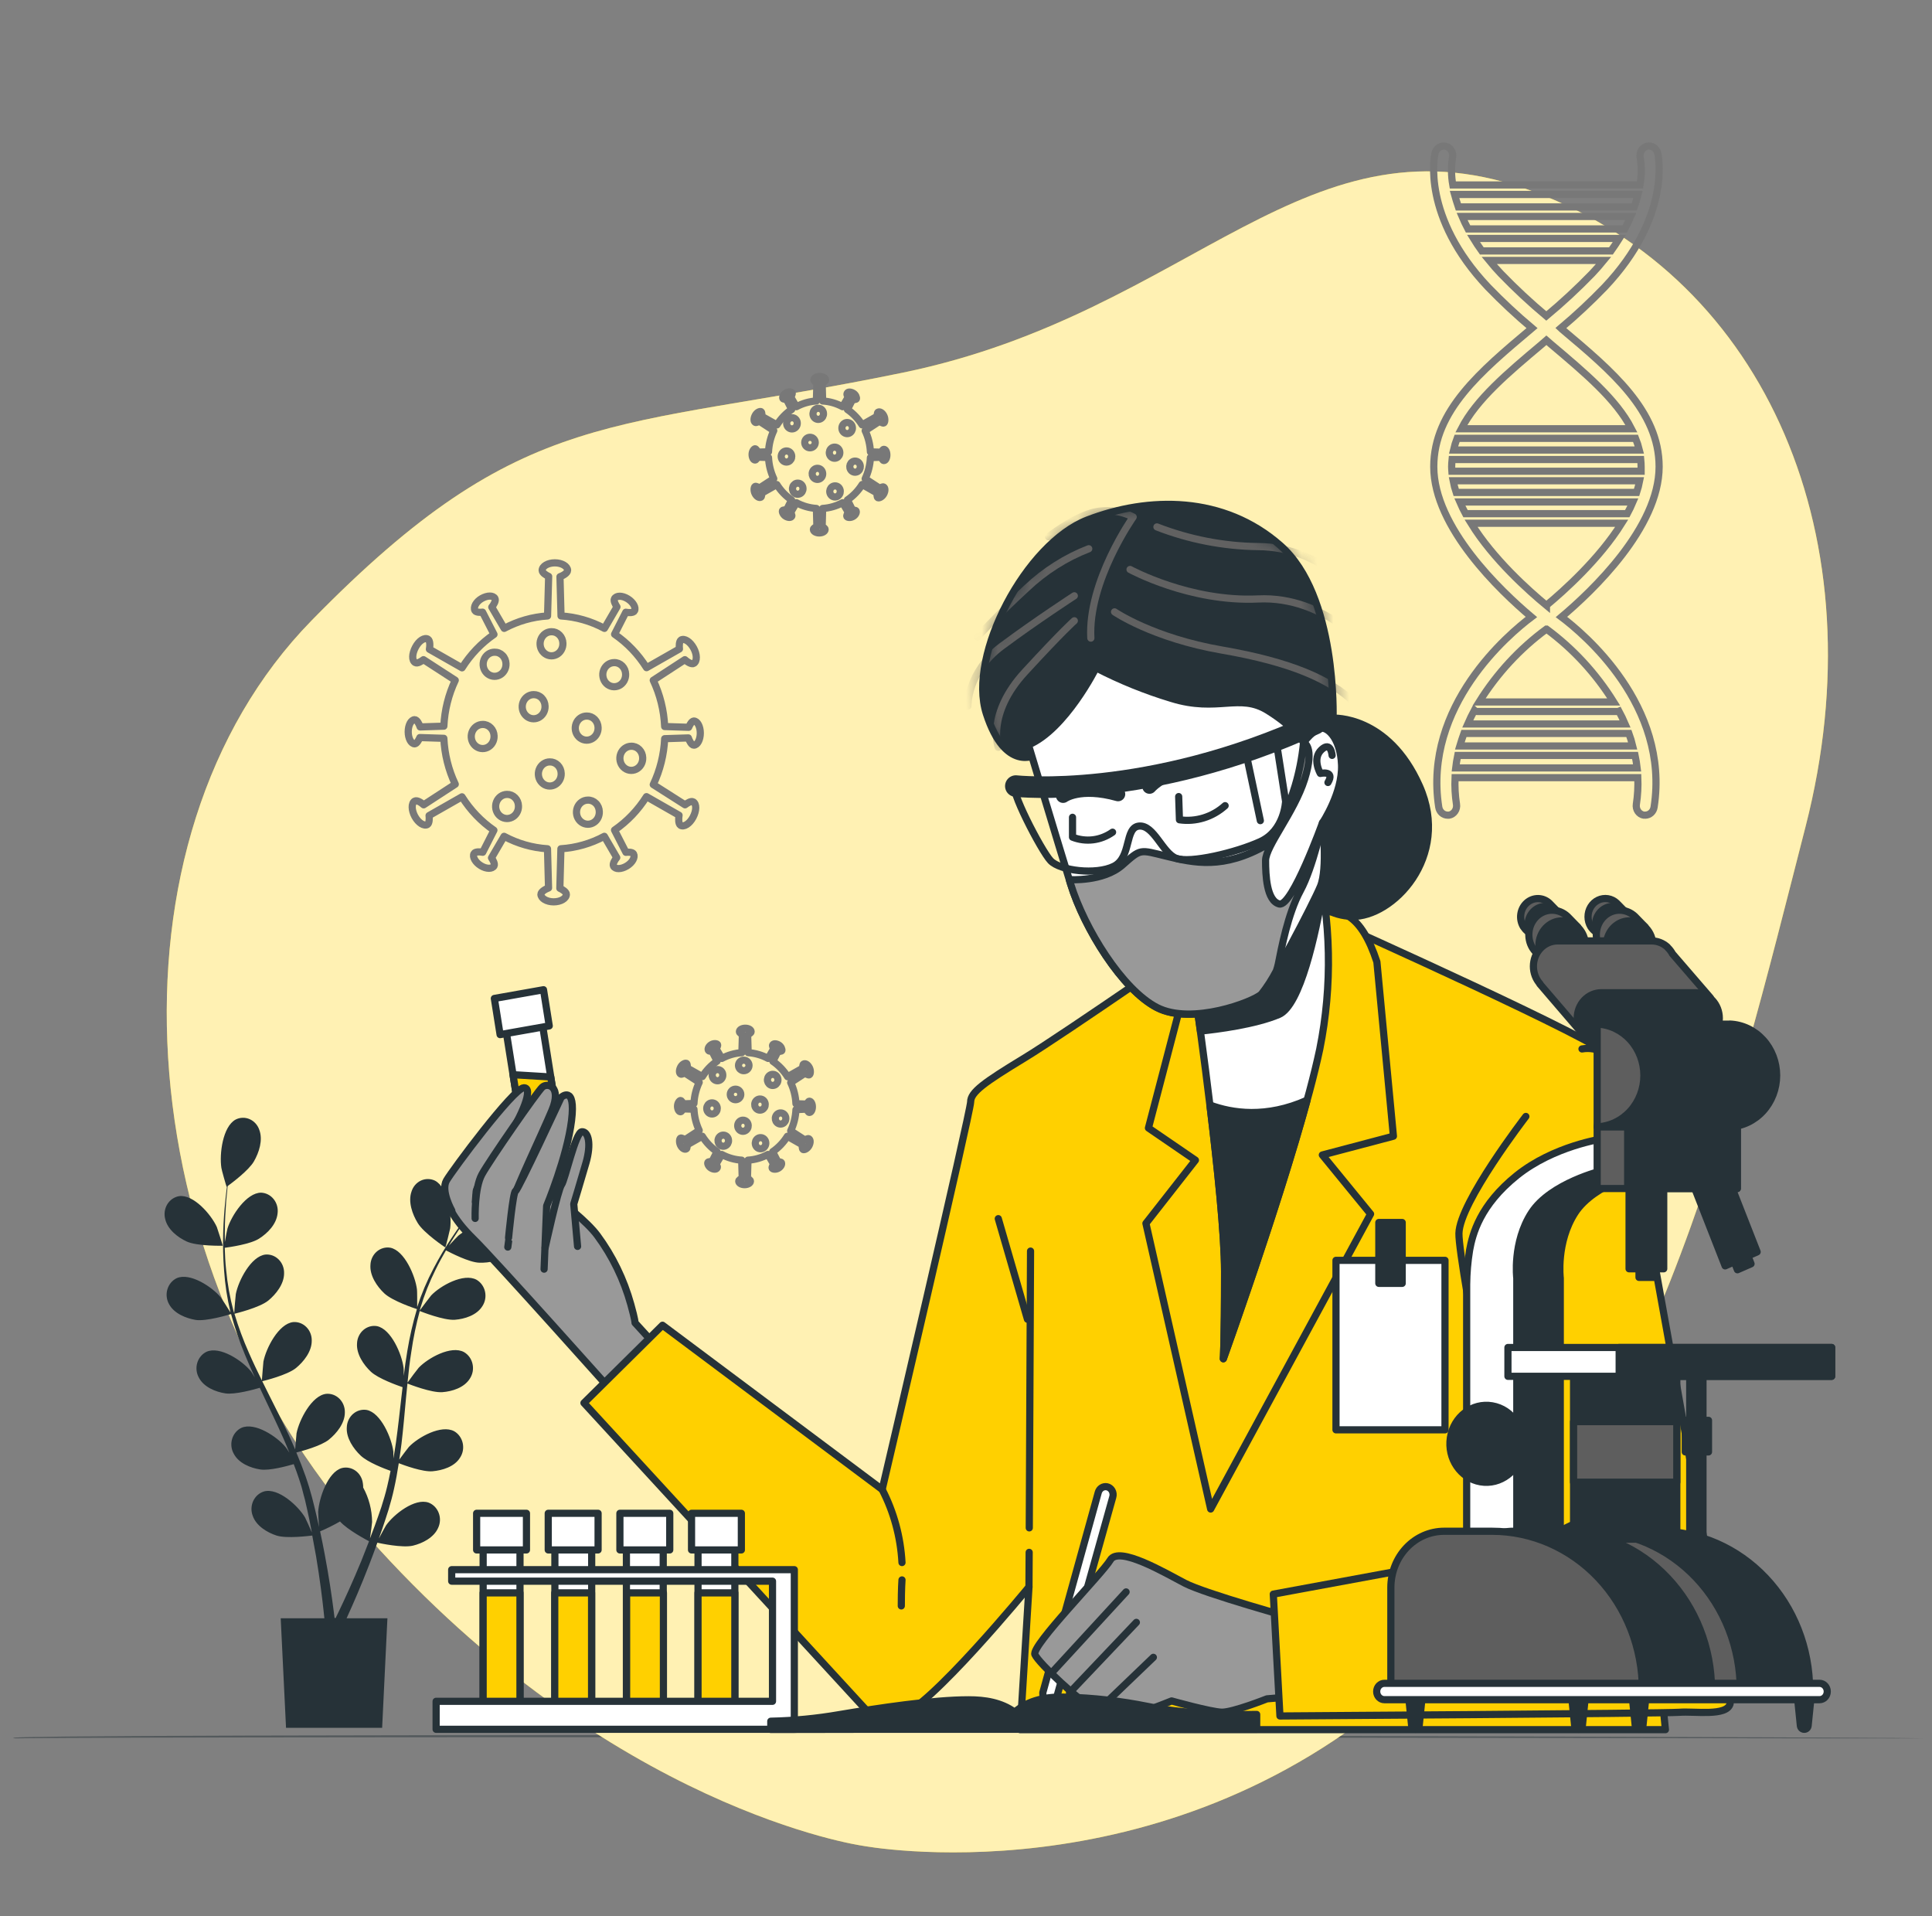 <svg width="121" height="120" viewBox="0 0 121 120" fill="none" xmlns="http://www.w3.org/2000/svg">
<rect x="0" y="0" width="121" height="120" fill="#808080" stroke="none"/>
<g clip-path="url(#clip0_159_13360)">
<path opacity="0.5" d="M120.5 108.857C120.5 108.891 82.784 108.785 39.709 108.785C-3.367 108.785 0.942 108.891 0.942 108.857C0.942 108.823 -3.384 108.659 39.709 108.659C82.801 108.659 120.5 108.82 120.5 108.857Z" fill="#263238"/>
<path d="M53.996 115.58C53.996 115.58 72.565 119.125 87.94 105.622C103.316 92.118 108.462 69.757 113.083 51.755C117.704 33.752 110.572 17.508 96.186 12.051C81.8 6.595 74.823 19.566 56.562 23.333C38.301 27.099 32.896 25.174 19.516 38.856C6.136 52.538 7.768 79.043 23.005 96.197C38.242 113.351 53.996 115.58 53.996 115.58Z" fill="#FFD000"/>
<path opacity="0.7" d="M53.996 115.58C53.996 115.58 72.565 119.125 87.94 105.622C103.316 92.118 108.462 69.757 113.083 51.755C117.704 33.752 110.572 17.508 96.186 12.051C81.8 6.595 74.823 19.566 56.562 23.333C38.301 27.099 32.896 25.174 19.516 38.856C6.136 52.538 7.768 79.043 23.005 96.197C38.242 113.351 53.996 115.58 53.996 115.58Z" fill="white"/>
<path d="M43.111 46.21C43.169 46.386 43.309 46.663 43.455 46.663C43.679 46.663 43.86 46.321 43.86 45.908C43.86 45.494 43.679 45.152 43.455 45.152C43.324 45.152 43.19 45.404 43.13 45.545L41.628 45.497C41.583 44.489 41.339 43.503 40.913 42.6L42.892 41.31C43.037 41.444 43.314 41.627 43.452 41.542C43.667 41.413 43.662 40.98 43.44 40.579C43.219 40.179 42.87 39.957 42.658 40.075C42.532 40.154 42.532 40.464 42.553 40.637L40.493 41.811C39.968 40.977 39.288 40.264 38.492 39.718L39.194 38.34C39.365 38.375 39.67 38.388 39.737 38.254C39.847 38.05 39.658 37.712 39.313 37.498C38.967 37.284 38.597 37.282 38.483 37.498C38.416 37.619 38.55 37.864 38.64 38.002L37.856 39.35C37.01 38.896 36.084 38.631 35.137 38.572L35.071 36.115C35.254 36.05 35.548 35.886 35.548 35.717C35.548 35.465 35.19 35.246 34.751 35.246C34.312 35.246 33.955 35.458 33.955 35.717C33.955 35.871 34.208 36.025 34.362 36.095L34.293 38.572C33.347 38.632 32.423 38.897 31.577 39.35L30.8 38.017C30.917 37.879 31.074 37.612 31 37.478C30.888 37.274 30.523 37.279 30.171 37.478C29.817 37.677 29.634 38.025 29.746 38.234C29.813 38.355 30.08 38.355 30.223 38.335L30.938 39.728C30.144 40.275 29.463 40.987 28.938 41.821L26.894 40.657C26.932 40.458 26.944 40.113 26.803 40.028C26.591 39.897 26.241 40.118 26.021 40.532C25.802 40.945 25.783 41.365 26.009 41.494C26.136 41.572 26.389 41.416 26.522 41.31L28.513 42.6C28.089 43.495 27.845 44.474 27.798 45.474L26.312 45.522C26.257 45.346 26.117 45.069 25.971 45.069C25.747 45.069 25.566 45.411 25.566 45.825C25.566 46.238 25.747 46.58 25.971 46.58C26.102 46.58 26.236 46.328 26.296 46.187L27.798 46.235C27.845 47.235 28.089 48.214 28.513 49.11L26.534 50.399C26.389 50.266 26.112 50.082 25.971 50.168C25.759 50.296 25.764 50.729 25.983 51.13C26.203 51.531 26.555 51.752 26.768 51.634C26.894 51.556 26.894 51.246 26.873 51.072L28.933 49.898C29.458 50.732 30.139 51.445 30.933 51.992L30.233 53.37C30.058 53.334 29.756 53.322 29.689 53.455C29.577 53.659 29.767 53.997 30.113 54.211C30.459 54.425 30.829 54.428 30.943 54.224C31.01 54.103 30.876 53.858 30.783 53.72L31.57 52.372C32.416 52.826 33.342 53.091 34.289 53.151L34.355 55.607C34.172 55.675 33.878 55.836 33.878 56.005C33.878 56.257 34.236 56.476 34.675 56.476C35.114 56.476 35.471 56.264 35.471 56.005C35.471 55.851 35.216 55.697 35.063 55.627L35.13 53.151C36.077 53.091 37.003 52.826 37.849 52.372L38.626 53.705C38.509 53.843 38.352 54.11 38.426 54.244C38.538 54.448 38.903 54.443 39.255 54.231C39.608 54.02 39.79 53.684 39.68 53.475C39.613 53.355 39.346 53.355 39.203 53.375L38.488 51.981C39.282 51.435 39.963 50.722 40.488 49.888L42.529 51.052C42.494 51.251 42.482 51.596 42.62 51.682C42.835 51.81 43.185 51.591 43.405 51.178C43.624 50.765 43.631 50.344 43.417 50.215C43.29 50.137 43.037 50.294 42.904 50.399L40.913 49.132C41.337 48.237 41.581 47.258 41.628 46.258L43.111 46.21Z" stroke="#787878" stroke-width="0.45" stroke-linecap="round" stroke-linejoin="round"/>
<path d="M35.254 40.277C35.261 40.428 35.225 40.577 35.151 40.706C35.077 40.836 34.968 40.938 34.838 41.001C34.708 41.064 34.563 41.085 34.422 41.06C34.281 41.035 34.151 40.967 34.047 40.862C33.943 40.758 33.871 40.624 33.841 40.477C33.81 40.329 33.822 40.175 33.875 40.035C33.928 39.895 34.02 39.774 34.138 39.689C34.256 39.604 34.396 39.559 34.539 39.559C34.724 39.554 34.903 39.627 35.037 39.762C35.171 39.896 35.249 40.081 35.254 40.277Z" stroke="#787878" stroke-width="0.45" stroke-linecap="round" stroke-linejoin="round"/>
<path d="M30.943 46.084C30.95 46.235 30.914 46.384 30.84 46.514C30.766 46.643 30.657 46.745 30.527 46.809C30.397 46.872 30.252 46.892 30.111 46.867C29.97 46.843 29.84 46.774 29.736 46.67C29.632 46.566 29.56 46.431 29.53 46.284C29.499 46.136 29.511 45.982 29.564 45.842C29.617 45.702 29.709 45.581 29.827 45.496C29.945 45.412 30.085 45.366 30.228 45.366C30.413 45.361 30.592 45.434 30.726 45.569C30.86 45.703 30.938 45.889 30.943 46.084Z" stroke="#787878" stroke-width="0.45" stroke-linecap="round" stroke-linejoin="round"/>
<path d="M34.136 44.217C34.143 44.368 34.107 44.518 34.033 44.647C33.959 44.776 33.85 44.879 33.72 44.942C33.59 45.005 33.445 45.025 33.304 45.001C33.163 44.976 33.032 44.907 32.929 44.803C32.825 44.699 32.753 44.565 32.723 44.417C32.692 44.269 32.704 44.115 32.757 43.975C32.81 43.835 32.901 43.715 33.02 43.63C33.138 43.545 33.278 43.499 33.42 43.499C33.605 43.495 33.785 43.567 33.919 43.702C34.053 43.837 34.131 44.022 34.136 44.217Z" stroke="#787878" stroke-width="0.45" stroke-linecap="round" stroke-linejoin="round"/>
<path d="M32.471 50.465C32.478 50.616 32.443 50.765 32.368 50.895C32.294 51.024 32.185 51.126 32.055 51.189C31.925 51.252 31.781 51.273 31.64 51.248C31.499 51.223 31.368 51.155 31.264 51.05C31.16 50.947 31.089 50.812 31.058 50.664C31.027 50.517 31.039 50.363 31.092 50.223C31.145 50.083 31.237 49.962 31.355 49.877C31.473 49.792 31.613 49.747 31.756 49.747C31.941 49.742 32.12 49.815 32.254 49.95C32.388 50.084 32.466 50.269 32.471 50.465Z" stroke="#787878" stroke-width="0.45" stroke-linecap="round" stroke-linejoin="round"/>
<path d="M40.252 47.449C40.259 47.6 40.223 47.75 40.149 47.879C40.075 48.008 39.966 48.111 39.836 48.174C39.706 48.237 39.561 48.257 39.42 48.233C39.279 48.208 39.149 48.139 39.045 48.035C38.941 47.931 38.87 47.796 38.839 47.649C38.808 47.501 38.82 47.347 38.873 47.207C38.926 47.067 39.017 46.947 39.136 46.862C39.254 46.777 39.394 46.731 39.537 46.731C39.722 46.726 39.901 46.799 40.035 46.934C40.169 47.069 40.247 47.254 40.252 47.449Z" stroke="#787878" stroke-width="0.45" stroke-linecap="round" stroke-linejoin="round"/>
<path d="M35.147 48.43C35.154 48.581 35.118 48.73 35.044 48.859C34.97 48.989 34.861 49.091 34.731 49.154C34.601 49.217 34.456 49.238 34.315 49.213C34.174 49.188 34.044 49.119 33.94 49.015C33.836 48.911 33.764 48.777 33.734 48.629C33.703 48.482 33.715 48.328 33.768 48.188C33.821 48.047 33.913 47.927 34.031 47.842C34.149 47.757 34.289 47.712 34.432 47.712C34.617 47.707 34.796 47.78 34.93 47.914C35.064 48.049 35.142 48.234 35.147 48.43Z" stroke="#787878" stroke-width="0.45" stroke-linecap="round" stroke-linejoin="round"/>
<path d="M37.458 45.558C37.465 45.708 37.429 45.858 37.355 45.987C37.281 46.116 37.172 46.219 37.042 46.282C36.912 46.345 36.767 46.366 36.626 46.341C36.485 46.316 36.354 46.247 36.251 46.143C36.147 46.039 36.075 45.905 36.044 45.757C36.014 45.61 36.026 45.456 36.079 45.316C36.132 45.175 36.223 45.055 36.341 44.97C36.46 44.885 36.599 44.84 36.742 44.84C36.927 44.835 37.106 44.908 37.24 45.042C37.375 45.177 37.453 45.362 37.458 45.558Z" stroke="#787878" stroke-width="0.45" stroke-linecap="round" stroke-linejoin="round"/>
<path d="M39.182 42.212C39.189 42.363 39.153 42.512 39.079 42.642C39.005 42.771 38.896 42.873 38.766 42.937C38.636 42.999 38.491 43.02 38.35 42.995C38.209 42.97 38.078 42.902 37.975 42.798C37.871 42.694 37.799 42.559 37.769 42.411C37.738 42.264 37.75 42.11 37.803 41.97C37.856 41.83 37.947 41.709 38.066 41.624C38.184 41.539 38.324 41.494 38.466 41.494C38.651 41.489 38.831 41.562 38.965 41.697C39.099 41.831 39.177 42.017 39.182 42.212Z" stroke="#787878" stroke-width="0.45" stroke-linecap="round" stroke-linejoin="round"/>
<path d="M37.534 50.823C37.541 50.974 37.505 51.123 37.431 51.252C37.357 51.382 37.248 51.484 37.118 51.547C36.988 51.61 36.843 51.631 36.702 51.606C36.561 51.581 36.43 51.513 36.327 51.408C36.223 51.304 36.151 51.17 36.121 51.023C36.09 50.875 36.102 50.721 36.155 50.581C36.208 50.44 36.299 50.32 36.418 50.235C36.536 50.15 36.675 50.105 36.819 50.105C36.91 50.102 37.001 50.119 37.087 50.153C37.173 50.188 37.251 50.24 37.317 50.307C37.384 50.373 37.437 50.453 37.474 50.542C37.511 50.63 37.532 50.726 37.534 50.823Z" stroke="#787878" stroke-width="0.45" stroke-linecap="round" stroke-linejoin="round"/>
<path d="M31.69 41.56C31.697 41.71 31.661 41.86 31.587 41.989C31.513 42.118 31.404 42.221 31.274 42.284C31.144 42.347 30.999 42.368 30.858 42.343C30.717 42.318 30.586 42.249 30.482 42.145C30.379 42.041 30.307 41.907 30.276 41.759C30.246 41.612 30.258 41.458 30.311 41.318C30.363 41.177 30.455 41.057 30.573 40.972C30.692 40.887 30.831 40.842 30.974 40.842C31.066 40.839 31.157 40.855 31.243 40.89C31.328 40.925 31.407 40.977 31.473 41.044C31.54 41.11 31.593 41.19 31.63 41.279C31.667 41.367 31.687 41.463 31.69 41.56Z" stroke="#787878" stroke-width="0.45" stroke-linecap="round" stroke-linejoin="round"/>
<path d="M50.534 69.455C50.56 69.535 50.625 69.664 50.692 69.664C50.794 69.664 50.88 69.505 50.88 69.311C50.88 69.117 50.794 68.959 50.692 68.959C50.632 68.959 50.57 69.072 50.541 69.14L49.85 69.117C49.828 68.656 49.716 68.205 49.521 67.792L50.432 67.198C50.498 67.258 50.627 67.344 50.692 67.303C50.756 67.263 50.787 67.052 50.692 66.86C50.596 66.669 50.427 66.573 50.329 66.633C50.272 66.669 50.272 66.81 50.282 66.885L49.328 67.427C49.086 67.042 48.772 66.713 48.405 66.462L48.729 65.827C48.808 65.842 48.946 65.847 48.968 65.787C48.989 65.726 48.932 65.535 48.772 65.439C48.612 65.344 48.441 65.338 48.391 65.439C48.36 65.495 48.419 65.608 48.462 65.666L48.109 66.281C47.719 66.072 47.294 65.949 46.857 65.92L46.824 64.789C46.91 64.757 47.043 64.683 47.043 64.605C47.043 64.484 46.879 64.389 46.676 64.389C46.473 64.389 46.309 64.484 46.309 64.605C46.309 64.676 46.426 64.746 46.497 64.779L46.464 65.92C46.025 65.948 45.597 66.071 45.205 66.281L44.847 65.666C44.9 65.6 44.971 65.48 44.938 65.414C44.904 65.349 44.716 65.323 44.556 65.414C44.397 65.505 44.318 65.666 44.361 65.762C44.404 65.857 44.513 65.817 44.583 65.809L44.912 66.452C44.544 66.703 44.23 67.031 43.989 67.417L43.035 66.88C43.052 66.79 43.056 66.628 42.992 66.591C42.928 66.553 42.732 66.631 42.632 66.817C42.532 67.004 42.527 67.203 42.632 67.261C42.692 67.298 42.808 67.225 42.87 67.177L43.791 67.777C43.596 68.19 43.484 68.641 43.462 69.102L42.777 69.125C42.751 69.042 42.687 68.916 42.62 68.916C42.553 68.916 42.432 69.072 42.432 69.269C42.432 69.465 42.517 69.621 42.62 69.621C42.68 69.621 42.742 69.508 42.77 69.44L43.462 69.46C43.484 69.922 43.596 70.374 43.791 70.788L42.88 71.382C42.813 71.319 42.684 71.236 42.62 71.274C42.556 71.312 42.525 71.526 42.62 71.72C42.715 71.914 42.885 72.007 42.983 71.946C43.04 71.911 43.04 71.768 43.03 71.695L43.984 71.153C44.225 71.539 44.539 71.868 44.907 72.12L44.583 72.755C44.504 72.737 44.365 72.732 44.332 72.795C44.299 72.858 44.368 73.047 44.528 73.143C44.687 73.239 44.859 73.241 44.912 73.143C44.964 73.045 44.881 72.974 44.838 72.914L45.2 72.294C45.59 72.503 46.016 72.625 46.452 72.652L46.485 73.785C46.4 73.816 46.266 73.891 46.266 73.969C46.266 74.088 46.431 74.186 46.633 74.186C46.836 74.186 47 74.088 47 73.969C47 73.899 46.884 73.826 46.812 73.796L46.845 72.652C47.282 72.625 47.708 72.503 48.097 72.294L48.455 72.906C48.403 72.972 48.331 73.095 48.364 73.158C48.398 73.221 48.586 73.251 48.746 73.158C48.906 73.065 48.984 72.906 48.941 72.811C48.91 72.755 48.789 72.755 48.72 72.765L48.391 72.123C48.758 71.871 49.072 71.541 49.313 71.155L50.255 71.692C50.239 71.785 50.234 71.944 50.298 71.984C50.363 72.025 50.558 71.941 50.661 71.755C50.763 71.569 50.763 71.372 50.661 71.312C50.601 71.276 50.484 71.347 50.422 71.397L49.521 70.815C49.716 70.401 49.828 69.949 49.85 69.488L50.534 69.455Z" stroke="#787878" stroke-width="0.45" stroke-linecap="round" stroke-linejoin="round"/>
<path d="M46.581 67.049C46.763 67.049 46.91 66.901 46.91 66.719C46.91 66.537 46.763 66.389 46.581 66.389C46.399 66.389 46.252 66.537 46.252 66.719C46.252 66.901 46.399 67.049 46.581 67.049Z" stroke="#787878" stroke-width="0.45" stroke-linecap="round" stroke-linejoin="round"/>
<path d="M44.922 69.397C44.924 69.466 44.907 69.535 44.873 69.594C44.839 69.653 44.788 69.7 44.729 69.729C44.669 69.757 44.602 69.767 44.538 69.755C44.473 69.743 44.413 69.711 44.365 69.663C44.318 69.615 44.285 69.554 44.271 69.486C44.257 69.418 44.263 69.347 44.287 69.283C44.312 69.219 44.354 69.163 44.408 69.124C44.463 69.085 44.527 69.065 44.592 69.064C44.635 69.064 44.677 69.071 44.716 69.088C44.756 69.104 44.792 69.128 44.822 69.159C44.853 69.19 44.877 69.227 44.894 69.267C44.911 69.308 44.921 69.352 44.922 69.397Z" stroke="#787878" stroke-width="0.45" stroke-linecap="round" stroke-linejoin="round"/>
<path d="M46.066 68.866C46.248 68.866 46.395 68.718 46.395 68.536C46.395 68.353 46.248 68.206 46.066 68.206C45.884 68.206 45.737 68.353 45.737 68.536C45.737 68.718 45.884 68.866 46.066 68.866Z" stroke="#787878" stroke-width="0.45" stroke-linecap="round" stroke-linejoin="round"/>
<path d="M45.627 71.418C45.63 71.487 45.613 71.555 45.579 71.615C45.544 71.674 45.494 71.721 45.434 71.749C45.374 71.778 45.308 71.787 45.243 71.775C45.178 71.764 45.118 71.732 45.071 71.684C45.023 71.636 44.991 71.574 44.977 71.506C44.963 71.439 44.968 71.368 44.993 71.303C45.017 71.239 45.059 71.184 45.114 71.145C45.168 71.106 45.232 71.085 45.298 71.085C45.34 71.084 45.382 71.092 45.422 71.108C45.461 71.124 45.497 71.148 45.528 71.179C45.558 71.21 45.583 71.247 45.6 71.288C45.617 71.329 45.626 71.373 45.627 71.418Z" stroke="#787878" stroke-width="0.45" stroke-linecap="round" stroke-linejoin="round"/>
<path d="M49.216 70.027C49.219 70.096 49.202 70.165 49.168 70.224C49.133 70.283 49.083 70.33 49.023 70.359C48.963 70.387 48.897 70.397 48.832 70.385C48.767 70.373 48.707 70.341 48.66 70.293C48.612 70.245 48.58 70.183 48.566 70.116C48.552 70.048 48.557 69.977 48.582 69.913C48.606 69.848 48.648 69.793 48.703 69.754C48.757 69.715 48.821 69.695 48.887 69.694C48.929 69.693 48.971 69.701 49.011 69.717C49.05 69.734 49.086 69.758 49.117 69.789C49.147 69.82 49.172 69.856 49.189 69.897C49.206 69.938 49.215 69.982 49.216 70.027Z" stroke="#787878" stroke-width="0.45" stroke-linecap="round" stroke-linejoin="round"/>
<path d="M46.86 70.478C46.863 70.547 46.847 70.616 46.813 70.676C46.779 70.735 46.728 70.782 46.669 70.811C46.609 70.841 46.542 70.85 46.477 70.839C46.413 70.827 46.352 70.796 46.305 70.748C46.257 70.7 46.224 70.638 46.21 70.57C46.196 70.502 46.201 70.432 46.225 70.367C46.25 70.302 46.292 70.247 46.346 70.208C46.401 70.169 46.465 70.148 46.531 70.148C46.616 70.146 46.698 70.18 46.76 70.241C46.821 70.303 46.857 70.388 46.86 70.478Z" stroke="#787878" stroke-width="0.45" stroke-linecap="round" stroke-linejoin="round"/>
<path d="M47.926 69.153C47.929 69.222 47.913 69.291 47.879 69.351C47.844 69.41 47.794 69.457 47.735 69.486C47.675 69.515 47.608 69.525 47.543 69.513C47.478 69.502 47.418 69.471 47.371 69.423C47.323 69.375 47.29 69.313 47.276 69.245C47.262 69.177 47.267 69.106 47.291 69.042C47.316 68.977 47.358 68.922 47.412 68.883C47.467 68.844 47.531 68.823 47.597 68.823C47.682 68.821 47.764 68.854 47.826 68.916C47.887 68.978 47.923 69.063 47.926 69.153Z" stroke="#787878" stroke-width="0.45" stroke-linecap="round" stroke-linejoin="round"/>
<path d="M48.722 67.611C48.725 67.68 48.708 67.749 48.674 67.808C48.639 67.867 48.589 67.914 48.529 67.943C48.469 67.971 48.403 67.98 48.338 67.969C48.273 67.957 48.214 67.925 48.166 67.877C48.119 67.829 48.086 67.767 48.072 67.7C48.058 67.632 48.064 67.561 48.088 67.497C48.112 67.432 48.155 67.377 48.209 67.338C48.263 67.299 48.328 67.278 48.393 67.278C48.435 67.277 48.477 67.285 48.517 67.301C48.556 67.317 48.592 67.342 48.623 67.373C48.654 67.403 48.678 67.441 48.695 67.481C48.712 67.522 48.721 67.566 48.722 67.611Z" stroke="#787878" stroke-width="0.45" stroke-linecap="round" stroke-linejoin="round"/>
<path d="M47.961 71.571C47.965 71.641 47.948 71.71 47.914 71.769C47.88 71.829 47.83 71.876 47.77 71.905C47.711 71.934 47.644 71.943 47.579 71.932C47.514 71.921 47.454 71.889 47.406 71.841C47.358 71.793 47.325 71.731 47.311 71.663C47.297 71.596 47.303 71.525 47.327 71.46C47.351 71.396 47.394 71.34 47.448 71.301C47.502 71.262 47.567 71.241 47.632 71.241C47.717 71.239 47.8 71.273 47.861 71.335C47.923 71.397 47.959 71.482 47.961 71.571Z" stroke="#787878" stroke-width="0.45" stroke-linecap="round" stroke-linejoin="round"/>
<path d="M45.267 67.309C45.271 67.379 45.255 67.448 45.221 67.508C45.187 67.569 45.136 67.617 45.076 67.646C45.016 67.676 44.949 67.686 44.883 67.675C44.818 67.663 44.757 67.632 44.709 67.584C44.66 67.536 44.627 67.473 44.612 67.405C44.598 67.337 44.603 67.265 44.628 67.2C44.652 67.135 44.695 67.079 44.749 67.039C44.804 67 44.869 66.979 44.935 66.979C44.978 66.977 45.02 66.985 45.059 67.001C45.099 67.016 45.135 67.04 45.166 67.071C45.197 67.102 45.221 67.138 45.239 67.179C45.256 67.22 45.266 67.264 45.267 67.309Z" stroke="#787878" stroke-width="0.45" stroke-linecap="round" stroke-linejoin="round"/>
<path d="M55.199 28.633C55.225 28.716 55.289 28.842 55.356 28.842C55.461 28.842 55.544 28.686 55.544 28.489C55.544 28.293 55.461 28.137 55.356 28.137C55.296 28.137 55.234 28.25 55.206 28.318L54.514 28.298C54.492 27.836 54.38 27.384 54.185 26.97L55.096 26.376C55.165 26.439 55.291 26.522 55.356 26.484C55.42 26.446 55.451 26.232 55.356 26.038C55.261 25.844 55.091 25.751 54.993 25.811C54.936 25.846 54.936 25.99 54.946 26.063L53.992 26.605C53.751 26.222 53.439 25.895 53.074 25.645L53.398 25.01C53.477 25.028 53.615 25.033 53.637 24.97C53.658 24.907 53.601 24.718 53.441 24.625C53.281 24.532 53.11 24.524 53.06 24.625C53.01 24.725 53.091 24.794 53.131 24.854L52.773 25.469C52.384 25.259 51.958 25.137 51.522 25.111L51.491 23.977C51.574 23.947 51.708 23.871 51.708 23.793C51.708 23.675 51.543 23.577 51.34 23.577C51.138 23.577 50.973 23.675 50.973 23.793C50.973 23.864 51.09 23.937 51.161 23.967L51.13 25.111C50.694 25.137 50.266 25.259 49.876 25.469L49.519 24.856C49.571 24.791 49.643 24.668 49.609 24.605C49.576 24.541 49.387 24.511 49.228 24.605C49.068 24.698 48.989 24.856 49.032 24.952C49.063 25.008 49.185 25.008 49.254 24.997L49.583 25.64C49.216 25.892 48.901 26.221 48.66 26.607L47.706 26.071C47.723 25.977 47.728 25.819 47.663 25.779C47.599 25.738 47.404 25.821 47.303 26.008C47.203 26.194 47.198 26.391 47.303 26.451C47.363 26.486 47.48 26.416 47.542 26.366L48.46 26.965C48.266 27.379 48.154 27.831 48.131 28.293L47.446 28.313C47.42 28.232 47.356 28.104 47.289 28.104C47.222 28.104 47.103 28.262 47.103 28.456C47.103 28.65 47.187 28.809 47.289 28.809C47.349 28.809 47.411 28.698 47.439 28.628L48.131 28.65C48.154 29.111 48.266 29.562 48.46 29.976L47.549 30.57C47.482 30.51 47.353 30.424 47.289 30.464C47.225 30.505 47.194 30.716 47.289 30.908C47.384 31.099 47.554 31.195 47.651 31.137C47.709 31.099 47.709 30.958 47.699 30.885L48.653 30.343C48.894 30.729 49.209 31.057 49.576 31.308L49.259 31.941C49.18 31.925 49.042 31.92 49.008 31.981C48.975 32.041 49.044 32.233 49.204 32.329C49.364 32.424 49.535 32.429 49.588 32.329C49.616 32.273 49.557 32.16 49.514 32.102L49.876 31.48C50.267 31.689 50.694 31.811 51.13 31.84L51.161 32.971C51.076 33.004 50.942 33.077 50.942 33.155C50.942 33.276 51.107 33.374 51.309 33.374C51.512 33.374 51.677 33.276 51.677 33.155C51.677 33.084 51.56 33.014 51.491 32.981L51.522 31.84C51.958 31.811 52.384 31.689 52.773 31.48L53.133 32.094C53.079 32.16 53.007 32.281 53.041 32.346C53.074 32.412 53.262 32.437 53.422 32.346C53.582 32.255 53.66 32.094 53.618 31.998C53.587 31.943 53.465 31.943 53.396 31.951L53.074 31.306C53.441 31.055 53.755 30.726 53.997 30.341L54.939 30.878C54.922 30.971 54.917 31.129 54.981 31.167C55.046 31.205 55.241 31.127 55.344 30.94C55.447 30.754 55.447 30.555 55.344 30.497C55.287 30.462 55.167 30.532 55.105 30.58L54.185 29.981C54.38 29.567 54.492 29.116 54.514 28.655L55.199 28.633Z" stroke="#787878" stroke-width="0.45" stroke-linecap="round" stroke-linejoin="round"/>
<path d="M51.574 25.897C51.578 25.966 51.561 26.035 51.527 26.095C51.493 26.154 51.443 26.201 51.383 26.231C51.323 26.26 51.257 26.269 51.192 26.258C51.127 26.246 51.067 26.215 51.019 26.167C50.971 26.119 50.938 26.057 50.924 25.989C50.91 25.921 50.916 25.851 50.94 25.786C50.964 25.721 51.006 25.666 51.061 25.627C51.115 25.588 51.179 25.567 51.245 25.567C51.287 25.566 51.329 25.573 51.369 25.589C51.408 25.605 51.444 25.629 51.475 25.66C51.505 25.69 51.53 25.727 51.547 25.768C51.564 25.809 51.573 25.852 51.574 25.897Z" stroke="#787878" stroke-width="0.45" stroke-linecap="round" stroke-linejoin="round"/>
<path d="M49.586 28.575C49.588 28.644 49.571 28.713 49.536 28.772C49.501 28.83 49.45 28.877 49.39 28.905C49.33 28.933 49.264 28.942 49.199 28.93C49.135 28.918 49.075 28.885 49.028 28.837C48.98 28.788 48.948 28.726 48.935 28.659C48.921 28.591 48.927 28.52 48.952 28.456C48.977 28.392 49.02 28.337 49.074 28.298C49.129 28.26 49.193 28.239 49.259 28.24C49.301 28.239 49.343 28.247 49.383 28.264C49.422 28.28 49.458 28.305 49.488 28.336C49.518 28.367 49.543 28.404 49.559 28.445C49.576 28.486 49.585 28.53 49.586 28.575Z" stroke="#787878" stroke-width="0.45" stroke-linecap="round" stroke-linejoin="round"/>
<path d="M50.73 28.043C50.912 28.043 51.059 27.896 51.059 27.713C51.059 27.531 50.912 27.383 50.73 27.383C50.548 27.383 50.401 27.531 50.401 27.713C50.401 27.896 50.548 28.043 50.73 28.043Z" stroke="#787878" stroke-width="0.45" stroke-linecap="round" stroke-linejoin="round"/>
<path d="M50.291 30.596C50.293 30.665 50.274 30.734 50.239 30.792C50.203 30.851 50.151 30.896 50.09 30.923C50.03 30.95 49.963 30.958 49.898 30.944C49.834 30.93 49.774 30.897 49.728 30.847C49.682 30.797 49.651 30.734 49.639 30.666C49.627 30.597 49.635 30.527 49.661 30.463C49.688 30.399 49.732 30.346 49.788 30.308C49.843 30.271 49.908 30.253 49.974 30.256C50.059 30.257 50.139 30.293 50.199 30.357C50.258 30.421 50.291 30.506 50.291 30.596Z" stroke="#787878" stroke-width="0.45" stroke-linecap="round" stroke-linejoin="round"/>
<path d="M53.88 29.205C53.883 29.275 53.867 29.343 53.833 29.403C53.799 29.462 53.748 29.51 53.689 29.539C53.629 29.568 53.562 29.577 53.498 29.566C53.433 29.554 53.372 29.523 53.325 29.475C53.277 29.427 53.244 29.365 53.23 29.297C53.216 29.23 53.221 29.159 53.245 29.094C53.27 29.03 53.312 28.974 53.366 28.935C53.421 28.896 53.485 28.875 53.551 28.875C53.593 28.874 53.635 28.881 53.674 28.897C53.714 28.913 53.75 28.937 53.78 28.968C53.811 28.998 53.836 29.035 53.853 29.076C53.87 29.117 53.879 29.161 53.88 29.205Z" stroke="#787878" stroke-width="0.45" stroke-linecap="round" stroke-linejoin="round"/>
<path d="M51.524 29.658C51.527 29.728 51.51 29.796 51.476 29.855C51.441 29.915 51.391 29.961 51.331 29.99C51.271 30.019 51.205 30.028 51.14 30.016C51.075 30.005 51.015 29.973 50.968 29.925C50.92 29.877 50.888 29.815 50.874 29.747C50.86 29.679 50.865 29.608 50.89 29.544C50.914 29.48 50.956 29.424 51.011 29.386C51.065 29.347 51.129 29.326 51.195 29.326C51.237 29.325 51.279 29.333 51.319 29.349C51.358 29.365 51.394 29.389 51.425 29.42C51.455 29.451 51.48 29.488 51.497 29.529C51.514 29.57 51.523 29.614 51.524 29.658Z" stroke="#787878" stroke-width="0.45" stroke-linecap="round" stroke-linejoin="round"/>
<path d="M52.597 28.333C52.6 28.402 52.583 28.471 52.549 28.53C52.514 28.589 52.464 28.636 52.404 28.665C52.344 28.694 52.278 28.703 52.213 28.691C52.148 28.679 52.089 28.647 52.041 28.599C51.994 28.552 51.961 28.49 51.947 28.422C51.933 28.354 51.939 28.283 51.963 28.219C51.987 28.154 52.03 28.099 52.084 28.06C52.138 28.021 52.203 28.001 52.268 28.001C52.31 28 52.352 28.007 52.392 28.023C52.431 28.04 52.467 28.064 52.498 28.095C52.529 28.126 52.553 28.163 52.57 28.203C52.587 28.244 52.596 28.288 52.597 28.333Z" stroke="#787878" stroke-width="0.45" stroke-linecap="round" stroke-linejoin="round"/>
<path d="M53.386 26.789C53.39 26.858 53.373 26.927 53.339 26.987C53.305 27.046 53.255 27.093 53.195 27.123C53.135 27.152 53.069 27.161 53.004 27.15C52.939 27.138 52.879 27.107 52.831 27.059C52.783 27.011 52.75 26.949 52.736 26.881C52.722 26.813 52.727 26.743 52.752 26.678C52.776 26.613 52.818 26.558 52.873 26.519C52.927 26.48 52.991 26.459 53.057 26.459C53.142 26.457 53.224 26.491 53.286 26.552C53.348 26.614 53.384 26.699 53.386 26.789Z" stroke="#787878" stroke-width="0.45" stroke-linecap="round" stroke-linejoin="round"/>
<path d="M52.626 30.759C52.628 30.829 52.612 30.897 52.577 30.956C52.543 31.016 52.492 31.063 52.433 31.091C52.373 31.12 52.306 31.129 52.242 31.117C52.177 31.106 52.117 31.074 52.069 31.026C52.022 30.978 51.989 30.916 51.975 30.848C51.961 30.78 51.967 30.71 51.991 30.645C52.016 30.581 52.058 30.526 52.112 30.487C52.167 30.448 52.231 30.427 52.297 30.427C52.339 30.426 52.381 30.433 52.421 30.449C52.46 30.465 52.496 30.489 52.527 30.52C52.558 30.551 52.582 30.588 52.599 30.63C52.616 30.671 52.625 30.715 52.626 30.759Z" stroke="#787878" stroke-width="0.45" stroke-linecap="round" stroke-linejoin="round"/>
<path d="M49.931 26.489C49.935 26.559 49.919 26.629 49.884 26.689C49.85 26.75 49.8 26.798 49.739 26.827C49.679 26.857 49.612 26.866 49.546 26.855C49.481 26.844 49.42 26.812 49.372 26.764C49.324 26.715 49.29 26.653 49.276 26.584C49.262 26.515 49.268 26.444 49.292 26.379C49.317 26.314 49.36 26.258 49.415 26.219C49.47 26.18 49.535 26.159 49.602 26.159C49.644 26.158 49.686 26.166 49.725 26.181C49.765 26.197 49.801 26.221 49.831 26.252C49.862 26.283 49.887 26.319 49.904 26.36C49.921 26.401 49.93 26.445 49.931 26.489Z" stroke="#787878" stroke-width="0.45" stroke-linecap="round" stroke-linejoin="round"/>
<path d="M103.91 29.225C103.91 25.731 100.963 23.252 97.841 20.627C97.81 20.602 97.779 20.576 97.751 20.549C98.709 19.743 99.628 18.885 100.502 17.979C104.673 13.573 103.865 9.759 103.824 9.598C103.789 9.445 103.699 9.313 103.572 9.231C103.446 9.149 103.294 9.123 103.149 9.159C103.004 9.196 102.878 9.291 102.799 9.425C102.72 9.559 102.694 9.721 102.727 9.875C102.817 10.441 102.812 11.019 102.71 11.583H90.988C90.887 11.019 90.881 10.441 90.969 9.875C91.003 9.722 90.978 9.56 90.9 9.426C90.822 9.292 90.697 9.197 90.552 9.16C90.408 9.123 90.255 9.149 90.128 9.231C90.001 9.313 89.91 9.445 89.874 9.598C89.836 9.759 89.026 13.573 93.194 17.979C94.07 18.885 94.989 19.742 95.948 20.549L95.857 20.627C92.738 23.252 89.796 25.721 89.796 29.225C89.796 33.032 93.974 37.002 95.91 38.637C94.508 39.693 89.123 44.197 90.108 50.543C90.129 50.683 90.197 50.81 90.298 50.903C90.4 50.995 90.53 51.046 90.664 51.047C90.694 51.05 90.724 51.05 90.754 51.047C90.827 51.034 90.897 51.007 90.96 50.966C91.023 50.925 91.078 50.871 91.121 50.807C91.164 50.744 91.195 50.672 91.212 50.596C91.229 50.52 91.231 50.441 91.219 50.364C91.134 49.814 91.104 49.256 91.129 48.699H102.575C102.598 49.256 102.568 49.814 102.484 50.364C102.472 50.441 102.474 50.52 102.491 50.596C102.508 50.672 102.538 50.744 102.582 50.808C102.625 50.871 102.68 50.925 102.743 50.966C102.806 51.007 102.876 51.035 102.949 51.047C102.979 51.051 103.009 51.051 103.04 51.047C103.174 51.046 103.303 50.995 103.405 50.903C103.507 50.81 103.574 50.683 103.595 50.543C104.582 44.177 99.16 39.665 97.793 38.637C99.72 37.015 103.91 33.039 103.91 29.225ZM90.916 29.225C90.918 29.075 90.927 28.925 90.943 28.777H102.758C102.773 28.926 102.781 29.075 102.782 29.225C102.782 29.318 102.782 29.414 102.782 29.51H90.931C90.924 29.414 90.916 29.318 90.916 29.225ZM102.691 30.107C102.643 30.355 102.579 30.599 102.501 30.837H91.2C91.121 30.599 91.057 30.355 91.01 30.107H102.691ZM102.668 28.182H91.033C91.091 27.932 91.166 27.687 91.257 27.449H102.434C102.531 27.687 102.61 27.932 102.672 28.182H102.668ZM91.429 31.434H102.269C102.164 31.686 102.045 31.923 101.914 32.167H91.784C91.653 31.923 91.534 31.679 91.429 31.434ZM92.283 14.931H101.418C101.261 15.183 101.089 15.435 100.893 15.714H92.805C92.612 15.447 92.44 15.188 92.283 14.931ZM101.759 14.336H91.942C91.799 14.067 91.677 13.807 91.57 13.555H102.136C102.026 13.807 101.902 14.067 101.759 14.336ZM102.591 12.177C102.525 12.442 102.446 12.703 102.353 12.958H91.336C91.241 12.684 91.167 12.422 91.098 12.177H102.591ZM93.995 17.135C93.73 16.855 93.489 16.581 93.268 16.309H100.433C100.211 16.581 99.971 16.855 99.706 17.135C98.797 18.072 97.842 18.958 96.844 19.788C95.851 18.957 94.9 18.072 93.995 17.135ZM96.561 21.559L96.849 21.307L97.14 21.559C99.286 23.37 101.234 25.01 102.176 26.849H91.522C92.466 25.01 94.405 23.37 96.561 21.559ZM92.521 44.555H101.32C101.346 44.553 101.37 44.547 101.394 44.537C101.532 44.789 101.659 45.061 101.778 45.336H91.923C92.052 45.041 92.19 44.756 92.338 44.479C92.388 44.527 92.453 44.554 92.521 44.555ZM91.684 45.93H102.017C102.11 46.182 102.191 46.447 102.255 46.714H91.429C91.51 46.447 91.591 46.185 91.684 45.93ZM91.169 48.089C91.198 47.837 91.243 47.565 91.296 47.308H102.405C102.458 47.56 102.501 47.825 102.532 48.089H91.169ZM101.065 43.958H92.636C93.754 42.169 95.184 40.622 96.849 39.398H96.861C98.523 40.623 99.95 42.17 101.065 43.958ZM96.852 37.911C95.757 37.007 93.513 35.009 92.13 32.767H101.568C100.171 35.007 97.932 37.01 96.852 37.906V37.911Z" stroke="#787878" stroke-width="0.45" stroke-miterlimit="10"/>
<path d="M11.695 77.746C12.351 78.048 13.951 78.01 13.953 78.01C13.956 78.01 13.61 76.901 13.579 76.836C13.226 76.058 12.117 74.775 11.211 74.906C11.062 74.932 10.919 74.991 10.792 75.079C10.666 75.166 10.558 75.281 10.476 75.416C10.395 75.551 10.341 75.703 10.318 75.861C10.296 76.019 10.305 76.18 10.345 76.335C10.496 76.997 11.137 77.489 11.695 77.746Z" fill="#263238"/>
<path d="M12.248 82.656C12.928 82.761 14.356 82.323 14.471 82.288C14.706 83.152 14.995 83.999 15.336 84.822C15.534 85.301 15.746 85.78 15.963 86.256C15.835 86.054 15.725 85.875 15.696 85.853C15.165 85.2 13.772 84.276 12.933 84.651C12.795 84.718 12.672 84.814 12.573 84.935C12.473 85.055 12.398 85.196 12.353 85.349C12.308 85.501 12.294 85.662 12.312 85.821C12.329 85.98 12.379 86.133 12.456 86.271C12.766 86.868 13.51 87.163 14.111 87.256C14.712 87.349 15.947 87.004 16.271 86.906C16.357 87.087 16.44 87.271 16.526 87.452C16.939 88.322 17.356 89.188 17.74 90.052C17.876 90.357 17.997 90.662 18.122 90.967C18.007 90.785 17.907 90.637 17.883 90.617C17.349 89.964 15.959 89.037 15.117 89.415C14.979 89.481 14.856 89.578 14.756 89.698C14.656 89.818 14.581 89.959 14.536 90.112C14.491 90.265 14.477 90.426 14.495 90.585C14.513 90.744 14.562 90.897 14.64 91.035C14.95 91.632 15.692 91.927 16.295 92.02C16.898 92.113 18.012 91.798 18.396 91.687C18.515 92.002 18.634 92.317 18.734 92.629C18.799 92.844 18.875 93.045 18.927 93.264C18.98 93.484 19.04 93.695 19.097 93.907C19.19 94.32 19.29 94.743 19.371 95.146C19.428 95.428 19.481 95.695 19.533 95.968C19.402 95.663 19.133 95.073 19.104 95.025C18.67 94.297 17.435 93.159 16.543 93.395C16.396 93.438 16.259 93.513 16.142 93.615C16.025 93.718 15.929 93.845 15.861 93.989C15.794 94.133 15.756 94.291 15.75 94.452C15.744 94.613 15.771 94.773 15.828 94.922C16.047 95.559 16.738 95.97 17.32 96.159C17.962 96.365 19.381 96.177 19.557 96.159C19.643 96.607 19.721 97.043 19.795 97.456C20.034 98.887 20.182 100.089 20.272 100.93C20.289 101.079 20.301 101.213 20.315 101.339H17.58L17.914 108.201H23.933L24.264 101.339H21.708C21.727 101.298 21.744 101.258 21.763 101.215C22.116 100.442 22.602 99.333 23.127 97.973C23.294 97.544 23.465 97.084 23.634 96.607C23.806 96.645 25.211 96.948 25.866 96.791C26.458 96.648 27.178 96.287 27.443 95.673C27.51 95.529 27.548 95.373 27.554 95.213C27.56 95.053 27.534 94.893 27.477 94.745C27.421 94.596 27.336 94.462 27.227 94.35C27.119 94.239 26.989 94.153 26.846 94.098C25.983 93.791 24.662 94.829 24.178 95.522C24.15 95.562 23.887 96.04 23.727 96.348C23.797 96.151 23.863 95.965 23.933 95.763C24.071 95.365 24.197 94.965 24.336 94.534L24.517 93.894C24.581 93.683 24.624 93.451 24.679 93.227C24.796 92.705 24.891 92.171 24.975 91.629C25.306 91.758 26.482 92.189 27.092 92.133C27.703 92.078 28.461 91.853 28.811 91.284C28.898 91.153 28.959 91.004 28.988 90.847C29.017 90.689 29.014 90.527 28.98 90.371C28.945 90.215 28.881 90.068 28.789 89.94C28.698 89.812 28.582 89.706 28.449 89.629C27.638 89.188 26.184 90.002 25.607 90.609C25.571 90.647 25.204 91.133 25.006 91.403C25.053 91.078 25.103 90.753 25.144 90.423C25.256 89.465 25.342 88.495 25.43 87.525C25.459 87.231 25.487 86.936 25.518 86.639C25.635 86.686 27.023 87.231 27.705 87.18C28.313 87.135 29.074 86.901 29.427 86.331C29.514 86.2 29.574 86.05 29.604 85.892C29.633 85.734 29.63 85.572 29.595 85.415C29.561 85.258 29.496 85.111 29.404 84.983C29.312 84.855 29.195 84.749 29.062 84.671C28.251 84.23 26.799 85.044 26.222 85.651C26.177 85.697 25.649 86.394 25.523 86.581C25.587 85.928 25.659 85.281 25.762 84.646C25.885 83.786 26.061 82.935 26.288 82.099C26.343 82.122 27.788 82.699 28.489 82.646C29.095 82.6 29.856 82.366 30.209 81.797C30.296 81.665 30.356 81.516 30.385 81.359C30.414 81.202 30.411 81.04 30.377 80.884C30.343 80.728 30.278 80.581 30.186 80.453C30.095 80.325 29.979 80.219 29.846 80.141C29.035 79.701 27.581 80.514 27.004 81.121C26.959 81.169 26.391 81.92 26.288 82.066C26.303 82.016 26.312 81.966 26.327 81.918C26.576 81.086 26.895 80.28 27.28 79.509C27.488 79.078 27.71 78.683 27.931 78.3C28.191 78.436 29.381 79.056 30.016 79.073C30.65 79.091 31.406 78.955 31.814 78.428C31.913 78.308 31.988 78.167 32.033 78.014C32.078 77.861 32.093 77.7 32.075 77.541C32.057 77.382 32.008 77.229 31.93 77.092C31.853 76.954 31.749 76.835 31.625 76.743C30.864 76.209 29.336 76.849 28.699 77.385C28.663 77.416 28.342 77.753 28.113 78.003C28.215 77.831 28.318 77.655 28.42 77.499C28.802 76.892 29.188 76.363 29.532 75.894C29.729 75.629 29.913 75.39 30.087 75.179C30.409 75.179 31.699 75.131 32.264 74.851C32.829 74.571 33.456 74.068 33.578 73.403C33.614 73.247 33.619 73.085 33.592 72.927C33.565 72.77 33.507 72.62 33.422 72.487C33.337 72.355 33.226 72.243 33.098 72.158C32.969 72.074 32.825 72.019 32.674 71.997C31.768 71.894 30.69 73.209 30.359 73.995C30.33 74.063 29.997 75.179 30.013 75.179H30.032C29.861 75.385 29.679 75.607 29.486 75.854C29.131 76.315 28.735 76.839 28.339 77.441C27.904 78.082 27.506 78.75 27.147 79.441C26.74 80.21 26.4 81.016 26.129 81.85C26.129 81.85 26.129 81.87 26.129 81.88C26.129 81.598 26.129 80.807 26.114 80.746C26.009 79.892 25.332 78.31 24.445 78.134C24.296 78.109 24.142 78.117 23.996 78.159C23.85 78.201 23.713 78.275 23.596 78.376C23.478 78.478 23.382 78.604 23.314 78.747C23.246 78.89 23.207 79.047 23.201 79.207C23.148 79.885 23.613 80.562 24.066 80.99C24.579 81.474 26 81.943 26.112 81.978C25.858 82.837 25.657 83.712 25.511 84.598C25.425 85.102 25.351 85.636 25.287 86.16C25.287 85.908 25.287 85.697 25.275 85.656C25.17 84.802 24.493 83.22 23.606 83.044C23.456 83.019 23.303 83.028 23.157 83.07C23.011 83.112 22.875 83.186 22.757 83.287C22.64 83.388 22.544 83.515 22.476 83.658C22.407 83.8 22.368 83.957 22.361 84.117C22.309 84.795 22.774 85.472 23.229 85.9C23.685 86.329 24.898 86.76 25.213 86.868C25.189 87.07 25.163 87.271 25.142 87.473C25.032 88.44 24.927 89.405 24.796 90.35C24.75 90.682 24.693 91.007 24.636 91.335C24.636 91.118 24.636 90.934 24.636 90.906C24.531 90.052 23.854 88.47 22.967 88.294C22.817 88.269 22.664 88.278 22.518 88.32C22.371 88.362 22.235 88.436 22.117 88.537C22 88.638 21.904 88.765 21.835 88.907C21.767 89.05 21.727 89.207 21.72 89.367C21.667 90.045 22.135 90.722 22.588 91.151C23.041 91.579 24.088 91.977 24.46 92.108C24.393 92.441 24.326 92.773 24.247 93.093C24.19 93.31 24.147 93.521 24.078 93.735C24.009 93.95 23.947 94.161 23.885 94.37C23.747 94.768 23.608 95.179 23.465 95.564C23.367 95.831 23.27 96.086 23.172 96.34C23.222 96.01 23.305 95.363 23.305 95.307C23.297 94.55 23.104 93.807 22.745 93.151C22.748 93.067 22.742 92.982 22.728 92.899C22.71 92.74 22.66 92.587 22.581 92.45C22.503 92.313 22.398 92.195 22.274 92.104C22.149 92.013 22.008 91.95 21.859 91.921C21.71 91.891 21.557 91.895 21.41 91.932C20.527 92.184 19.979 93.816 19.927 94.675C19.927 94.725 19.955 95.28 19.981 95.627C19.936 95.426 19.896 95.227 19.848 95.02C19.755 94.607 19.652 94.199 19.54 93.761C19.481 93.549 19.421 93.337 19.359 93.123C19.297 92.909 19.216 92.69 19.147 92.471C18.97 91.967 18.773 91.463 18.56 90.959C18.901 90.874 20.108 90.549 20.594 90.156C21.081 89.763 21.598 89.13 21.598 88.45C21.602 88.29 21.574 88.131 21.516 87.983C21.458 87.836 21.371 87.703 21.261 87.593C21.151 87.483 21.02 87.398 20.878 87.345C20.735 87.292 20.583 87.271 20.432 87.284C19.524 87.387 18.737 88.914 18.572 89.757C18.572 89.81 18.508 90.428 18.486 90.765C18.355 90.465 18.229 90.166 18.088 89.868C17.683 89.004 17.246 88.145 16.815 87.286L16.424 86.495C16.548 86.465 17.99 86.112 18.534 85.671C19.011 85.281 19.528 84.641 19.524 83.961C19.528 83.801 19.5 83.641 19.442 83.493C19.384 83.345 19.297 83.212 19.187 83.102C19.077 82.991 18.947 82.907 18.804 82.853C18.661 82.8 18.509 82.779 18.358 82.792C17.449 82.895 16.662 84.422 16.498 85.266C16.498 85.329 16.409 86.221 16.4 86.447C16.116 85.865 15.835 85.283 15.582 84.699C15.232 83.911 14.932 83.1 14.683 82.27C14.738 82.255 16.247 81.895 16.803 81.444C17.28 81.051 17.797 80.411 17.792 79.731C17.796 79.571 17.768 79.412 17.71 79.264C17.652 79.116 17.565 78.983 17.455 78.873C17.345 78.762 17.215 78.678 17.072 78.624C16.929 78.571 16.777 78.55 16.626 78.562C15.72 78.668 14.933 80.194 14.769 81.036C14.755 81.104 14.673 82.061 14.671 82.235C14.657 82.187 14.638 82.139 14.623 82.091C14.398 81.253 14.244 80.394 14.163 79.527C14.111 79.048 14.089 78.587 14.075 78.139C14.364 78.101 15.675 77.917 16.221 77.569C16.767 77.222 17.318 76.66 17.385 75.982C17.405 75.824 17.394 75.663 17.352 75.51C17.31 75.357 17.238 75.215 17.14 75.093C17.043 74.971 16.923 74.871 16.787 74.802C16.651 74.732 16.503 74.693 16.352 74.687C15.439 74.687 14.499 76.111 14.247 76.93C14.232 76.975 14.142 77.433 14.08 77.786C14.08 77.582 14.08 77.373 14.08 77.179C14.08 76.451 14.125 75.783 14.168 75.194C14.197 74.856 14.227 74.554 14.258 74.272C14.523 74.08 15.577 73.292 15.902 72.73C16.226 72.168 16.479 71.39 16.24 70.755C16.189 70.604 16.109 70.466 16.004 70.351C15.9 70.235 15.773 70.144 15.633 70.083C15.493 70.022 15.343 69.993 15.191 69.998C15.04 70.002 14.891 70.04 14.755 70.11C13.944 70.553 13.732 72.276 13.865 73.133C13.865 73.206 14.182 74.332 14.197 74.322H14.213C14.178 74.592 14.142 74.884 14.111 75.204C14.053 75.796 13.996 76.463 13.979 77.194C13.955 77.982 13.973 78.771 14.034 79.557C14.093 80.433 14.225 81.301 14.43 82.152C14.431 82.162 14.431 82.172 14.43 82.182C14.287 81.943 13.865 81.29 13.827 81.245C13.295 80.595 11.903 79.668 11.063 80.043C10.926 80.11 10.803 80.207 10.703 80.328C10.603 80.448 10.528 80.59 10.483 80.742C10.438 80.895 10.424 81.057 10.442 81.216C10.46 81.375 10.509 81.528 10.586 81.666C10.903 82.258 11.648 82.552 12.248 82.656ZM21.295 95.277C21.772 95.811 22.965 96.436 23.112 96.517C22.95 96.94 22.788 97.351 22.635 97.734C22.087 99.066 21.584 100.154 21.221 100.91C21.148 101.061 21.083 101.197 21.021 101.321H20.954C20.935 101.175 20.916 101.014 20.892 100.832C20.783 99.983 20.609 98.774 20.337 97.333C20.253 96.879 20.153 96.393 20.048 95.897C20.475 95.716 20.891 95.509 21.295 95.277Z" fill="#263238"/>
<path d="M27.893 78.121C27.907 78.121 28.184 76.995 28.194 76.922C28.306 76.071 28.048 74.353 27.24 73.934C27.102 73.868 26.952 73.834 26.8 73.834C26.648 73.833 26.498 73.866 26.36 73.931C26.221 73.996 26.097 74.091 25.995 74.21C25.894 74.329 25.817 74.47 25.771 74.622C25.549 75.262 25.828 76.045 26.16 76.585C26.536 77.217 27.891 78.121 27.893 78.121Z" fill="#263238"/>
<path d="M34.52 74.972C34.37 74.999 34.217 74.994 34.068 74.957C33.92 74.921 33.78 74.854 33.657 74.761C33.533 74.667 33.428 74.548 33.348 74.412C33.268 74.275 33.214 74.123 33.19 73.964L31.418 62.802L33.693 62.396L35.465 73.561C35.491 73.72 35.488 73.882 35.455 74.039C35.422 74.196 35.359 74.344 35.271 74.475C35.184 74.606 35.072 74.718 34.943 74.803C34.814 74.888 34.67 74.946 34.52 74.972Z" fill="white" stroke="#263238" stroke-width="0.45" stroke-linecap="round" stroke-linejoin="round"/>
<path d="M34.492 67.442L32.131 67.299L33.19 73.972C33.209 74.135 33.26 74.292 33.339 74.433C33.417 74.574 33.522 74.698 33.647 74.795C33.772 74.893 33.913 74.963 34.064 75.001C34.215 75.04 34.372 75.045 34.525 75.018C34.678 74.991 34.824 74.932 34.955 74.843C35.086 74.755 35.199 74.64 35.286 74.505C35.374 74.37 35.435 74.217 35.466 74.056C35.496 73.895 35.496 73.73 35.464 73.569L34.492 67.442Z" fill="#FFD000" stroke="#263238" stroke-width="0.45" stroke-linecap="round" stroke-linejoin="round"/>
<path d="M34.039 61.979L30.961 62.525L31.321 64.789L34.399 64.243L34.039 61.979Z" fill="white" stroke="#263238" stroke-width="0.45" stroke-linecap="round" stroke-linejoin="round"/>
<path d="M38.474 87.284C38.474 87.284 30.979 78.882 29.651 77.582C28.323 76.282 27.898 75.277 27.946 74.69C27.994 74.103 29.66 72.317 30.519 72.392C31.377 72.468 36.165 75.683 37.408 77.365C38.36 78.653 39.073 80.12 39.509 81.689C39.785 82.679 39.773 82.84 39.773 82.84L41.693 84.943L38.474 87.284Z" fill="#999999" stroke="#263238" stroke-width="0.45" stroke-linecap="round" stroke-linejoin="round"/>
<path d="M28.294 75.809C28.294 75.809 27.593 74.57 27.963 73.927C28.332 73.285 32.169 68.133 32.808 68.118C33.447 68.103 32.67 69.881 31.759 71.312C30.848 72.743 29.851 74.335 29.825 74.587C29.799 74.839 29.773 75.257 29.773 75.257" fill="#999999"/>
<path d="M28.294 75.809C28.294 75.809 27.593 74.57 27.963 73.927C28.332 73.285 32.169 68.133 32.808 68.118C33.447 68.103 32.67 69.881 31.759 71.312C30.848 72.743 29.851 74.335 29.825 74.587C29.799 74.839 29.773 75.257 29.773 75.257" stroke="#263238" stroke-width="0.45" stroke-linecap="round" stroke-linejoin="round"/>
<path d="M29.758 76.3C29.758 76.3 29.703 74.416 30.18 73.544C30.657 72.672 33.64 68.367 33.969 68.075C34.298 67.782 35.195 68.019 34.568 69.523C33.941 71.027 32.233 74.584 32.2 75.013C32.167 75.441 31.804 78.094 31.804 78.094" fill="#999999"/>
<path d="M29.758 76.3C29.758 76.3 29.703 74.416 30.18 73.544C30.657 72.672 33.64 68.367 33.969 68.075C34.298 67.782 35.195 68.019 34.568 69.523C33.941 71.027 32.233 74.584 32.2 75.013C32.167 75.441 31.804 78.094 31.804 78.094" stroke="#263238" stroke-width="0.45" stroke-linecap="round" stroke-linejoin="round"/>
<path d="M31.852 77.507C31.852 77.507 32.128 74.63 32.285 74.589C32.443 74.549 35.147 68.714 35.147 68.714C35.147 68.714 36.077 67.883 35.796 70.168C35.514 72.453 34.236 75.514 34.236 75.514L34.076 79.477" fill="#999999"/>
<path d="M31.852 77.507C31.852 77.507 32.128 74.63 32.285 74.589C32.443 74.549 35.147 68.714 35.147 68.714C35.147 68.714 36.077 67.883 35.796 70.168C35.514 72.453 34.236 75.514 34.236 75.514L34.076 79.477" stroke="#263238" stroke-width="0.45" stroke-linecap="round" stroke-linejoin="round"/>
<path d="M34.141 78.139C34.141 78.139 34.938 74.501 35.164 74.199C35.391 73.897 36.037 70.888 36.445 70.871C36.852 70.853 37.045 71.627 36.697 72.828C36.349 74.03 35.934 75.395 35.934 75.395L36.173 78.051" fill="#999999"/>
<path d="M34.141 78.139C34.141 78.139 34.938 74.501 35.164 74.199C35.391 73.897 36.037 70.888 36.445 70.871C36.852 70.853 37.045 71.627 36.697 72.828C36.349 74.03 35.934 75.395 35.934 75.395L36.173 78.051" stroke="#263238" stroke-width="0.45" stroke-linecap="round" stroke-linejoin="round"/>
<path d="M56.351 107.438C58.115 107.085 64.444 99.376 64.444 99.376L63.893 108.315H104.304C103.81 103.984 101.113 66.918 100.841 66.152C100.553 65.339 83.773 57.826 83.773 57.826L76.176 58.131C76.176 58.131 66.666 64.734 64.155 66.258C61.644 67.782 60.791 68.392 60.791 69.002C60.791 69.611 55.249 93.275 55.249 93.275L41.492 82.989L36.573 87.856L54.522 107.38C54.522 107.38 54.586 107.793 56.351 107.438Z" fill="#FFD000" stroke="#263238" stroke-width="0.45" stroke-linecap="round" stroke-linejoin="round"/>
<path d="M64.463 95.678L64.542 78.346" stroke="#263238" stroke-width="0.45" stroke-linecap="round" stroke-linejoin="round"/>
<path d="M64.444 99.376L64.456 97.212" stroke="#263238" stroke-width="0.45" stroke-linecap="round" stroke-linejoin="round"/>
<path d="M64.348 82.613L62.522 76.315" stroke="#263238" stroke-width="0.45" stroke-linecap="round" stroke-linejoin="round"/>
<path d="M55.249 93.275C55.978 94.684 56.403 96.247 56.491 97.85" stroke="#263238" stroke-width="0.45" stroke-linecap="round" stroke-linejoin="round"/>
<path d="M56.491 98.938C56.491 98.938 56.448 99.477 56.448 100.565" stroke="#263238" stroke-width="0.45" stroke-linecap="round" stroke-linejoin="round"/>
<path d="M74.232 61.82L71.926 70.637L74.869 72.652L71.769 76.61L75.823 94.497L85.838 76.023L82.817 72.327L87.269 71.151L86.234 60.235C85.266 57.265 83.923 56.708 82.499 57.295C80.935 57.93 75.265 57.874 74.232 61.82Z" fill="#FFD000" stroke="#263238" stroke-width="0.45" stroke-linecap="round" stroke-linejoin="round"/>
<path d="M74.948 62.913C74.948 62.913 76.696 75.098 76.696 79.633C76.696 84.168 76.617 85.092 76.617 85.092C76.617 85.092 81.307 72.075 82.657 65.694C83.454 61.725 83.372 57.615 82.418 53.685C82.418 53.685 78.923 61.494 74.948 62.913Z" fill="white" stroke="#263238" stroke-width="0.45" stroke-linecap="round" stroke-linejoin="round"/>
<path d="M82.418 53.685C82.418 53.685 78.923 61.494 74.948 62.923C74.948 62.923 75.038 63.55 75.186 64.568C76.197 64.465 78.608 64.16 80.096 63.53C81.431 62.965 82.395 58.491 82.86 55.796C82.751 55.084 82.604 54.379 82.418 53.685Z" fill="#263238" stroke="#263238" stroke-width="0.45" stroke-linecap="round" stroke-linejoin="round"/>
<path d="M81.86 68.898C79.302 70.042 77.16 69.71 75.777 69.198C76.228 72.889 76.695 77.278 76.695 79.623C76.695 84.158 76.617 85.082 76.617 85.082C76.617 85.082 80.019 75.642 81.86 68.898Z" fill="#263238" stroke="#263238" stroke-width="0.45" stroke-linecap="round" stroke-linejoin="round"/>
<path d="M64.875 47.273C64.875 47.273 62.968 48.389 61.775 44.693C60.583 40.998 64.281 34.034 68.109 32.561C71.936 31.087 76.624 31.026 80.189 34.163C83.754 37.299 83.489 44.973 83.489 44.973C83.489 44.973 86.923 44.764 88.902 49.225C90.881 53.687 87.185 57.456 84.676 57.385C82.168 57.315 80.861 54.866 80.585 52.715C80.308 50.563 75.701 45.182 73.39 44.555C71.08 43.928 69.43 46.157 67.582 46.57C65.734 46.983 64.875 47.273 64.875 47.273Z" fill="#263238"/>
<mask id="mask0_159_13360" style="mask-type:luminance" maskUnits="userSpaceOnUse" x="61" y="31" width="29" height="27">
<path d="M64.875 47.273C64.875 47.273 62.968 48.389 61.775 44.693C60.583 40.998 64.281 34.034 68.109 32.561C71.936 31.087 76.624 31.026 80.189 34.163C83.754 37.299 83.489 44.973 83.489 44.973C83.489 44.973 86.923 44.764 88.902 49.225C90.881 53.687 87.185 57.456 84.676 57.385C82.168 57.315 80.861 54.866 80.585 52.715C80.308 50.563 75.701 45.182 73.39 44.555C71.08 43.928 69.43 46.157 67.582 46.57C65.734 46.983 64.875 47.273 64.875 47.273Z" fill="white"/>
</mask>
<g mask="url(#mask0_159_13360)">
<path d="M69.804 38.317C69.804 38.317 72.189 39.957 76.531 40.708C80.873 41.459 83.322 42.555 84.81 43.983" stroke="#616161" stroke-width="0.45" stroke-linecap="round" stroke-linejoin="round"/>
<path d="M70.774 35.662C70.774 35.662 74.525 37.712 78.794 37.508C83.062 37.304 85.78 40.783 85.78 40.783" stroke="#616161" stroke-width="0.45" stroke-linecap="round" stroke-linejoin="round"/>
<path d="M72.458 32.997C74.488 33.785 76.631 34.201 78.794 34.228C80.84 34.234 82.808 35.066 84.293 36.554" stroke="#616161" stroke-width="0.45" stroke-linecap="round" stroke-linejoin="round"/>
<path d="M67.284 38.874C67.284 38.874 66.585 39.476 64.184 42.086C61.783 44.696 62.515 46.8 62.515 46.8" stroke="#616161" stroke-width="0.45" stroke-linecap="round" stroke-linejoin="round"/>
<path d="M67.284 37.31C67.284 37.31 64.954 38.821 62.753 40.454C60.552 42.086 60.619 44.212 60.619 44.212" stroke="#616161" stroke-width="0.45" stroke-linecap="round" stroke-linejoin="round"/>
<path d="M68.187 34.364C66.758 34.917 65.442 35.752 64.307 36.823C62.302 38.67 61.208 39.899 61.208 39.899" stroke="#616161" stroke-width="0.45" stroke-linecap="round" stroke-linejoin="round"/>
<path d="M65.667 33.614C65.667 33.614 67.024 32.52 68.383 32.102C69.249 31.872 70.164 31.968 70.97 32.374C70.97 32.374 68.123 36.405 68.319 39.96" stroke="#616161" stroke-width="0.45" stroke-linecap="round" stroke-linejoin="round"/>
</g>
<path d="M64.875 47.273C64.875 47.273 62.968 48.389 61.775 44.693C60.583 40.998 64.281 34.034 68.109 32.561C71.936 31.087 76.624 31.026 80.189 34.163C83.754 37.299 83.489 44.973 83.489 44.973C83.489 44.973 86.923 44.764 88.902 49.225C90.881 53.687 87.185 57.456 84.676 57.385C82.168 57.315 80.861 54.866 80.585 52.715C80.308 50.563 75.701 45.182 73.39 44.555C71.08 43.928 69.43 46.157 67.582 46.57C65.734 46.983 64.875 47.273 64.875 47.273Z" stroke="#263238" stroke-width="0.45" stroke-linecap="round" stroke-linejoin="round"/>
<path d="M64.413 46.646C64.413 46.646 66.194 52.574 67.052 55.362C67.911 58.151 70.288 61.988 72.465 63.104C74.642 64.22 78.472 62.756 79.001 62.268C79.531 61.779 82.235 56.619 82.697 55.503C83.16 54.387 82.828 51.528 82.828 51.528C82.828 51.528 84.083 49.646 84.021 47.903C83.959 46.159 83.029 45.321 82.502 45.671C82.171 45.894 81.88 46.177 81.643 46.507C81.643 46.507 81.181 45.6 79.399 44.492C77.618 43.383 76.269 44.64 73.364 43.736C71.74 43.246 70.16 42.606 68.643 41.821C68.643 41.821 66.723 45.671 64.413 46.646Z" fill="white" stroke="#263238" stroke-width="0.45" stroke-linecap="round" stroke-linejoin="round"/>
<path d="M83.429 47.303C83.429 47.303 83.362 46.384 82.759 46.951C82.156 47.517 82.692 48.434 82.692 48.434C82.692 48.434 83.63 48.223 83.169 49.001" stroke="#263238" stroke-width="0.45" stroke-linecap="round" stroke-linejoin="round"/>
<path d="M67.171 51.181V52.425C67.583 52.587 68.025 52.643 68.461 52.589C68.897 52.535 69.315 52.371 69.68 52.113" stroke="#263238" stroke-width="0.45" stroke-linecap="round" stroke-linejoin="round"/>
<path d="M73.82 49.883L73.868 51.336C74.376 51.41 74.895 51.37 75.388 51.217C75.881 51.065 76.338 50.804 76.729 50.452" stroke="#263238" stroke-width="0.45" stroke-linecap="round" stroke-linejoin="round"/>
<path d="M66.582 49.83C66.582 49.83 67.615 49.052 70.023 49.727" stroke="#263238" stroke-width="0.9" stroke-linecap="round" stroke-linejoin="round"/>
<path d="M71.991 49.259C71.991 49.259 72.973 48.064 75.873 47.702" stroke="#263238" stroke-width="0.9" stroke-linecap="round" stroke-linejoin="round"/>
<path d="M73.059 53.619C71.344 53.201 71.476 53.133 70.288 54.178C69.101 55.224 66.988 55.085 66.988 55.085H66.971C67 55.176 67.026 55.267 67.052 55.352C67.911 58.144 70.288 61.978 72.465 63.094C74.642 64.21 78.472 62.746 79.001 62.258C79.355 61.806 79.668 61.32 79.936 60.806C79.985 60.666 80.026 60.522 80.058 60.376C80.255 59.398 80.651 57.237 81.443 55.773C82.235 54.309 82.828 51.518 82.828 51.518C82.828 51.518 80.921 56.808 80.122 56.609C79.323 56.41 79.263 54.795 79.263 53.889C79.263 52.982 81.047 50.891 81.708 48.797C82.368 46.704 81.641 46.497 81.641 46.497C81.245 50.541 79.33 52.914 79.33 52.914C76.624 54.458 74.773 54.04 73.059 53.619Z" fill="#999999" stroke="#263238" stroke-width="0.45" stroke-linecap="round" stroke-linejoin="round"/>
<path d="M63.621 49.226C63.106 49.195 65.204 53.272 65.798 53.899C66.391 54.526 68.638 54.806 69.758 54.249C70.879 53.692 70.419 51.808 71.344 51.73C72.269 51.652 72.796 53.403 73.655 53.745C74.513 54.088 77.415 53.395 78.934 52.7C80.453 52.004 80.517 50.181 80.517 50.181L79.924 46.379C79.924 46.379 72.73 49.785 63.621 49.226Z" stroke="#263238" stroke-width="0.45" stroke-linecap="round" stroke-linejoin="round"/>
<path d="M63.621 49.226C63.621 49.226 71.872 50.133 82.366 45.321" stroke="#263238" stroke-width="1.35" stroke-linecap="round" stroke-linejoin="round"/>
<path d="M78.076 47.344L78.935 51.39" stroke="#263238" stroke-width="0.45" stroke-linecap="round" stroke-linejoin="round"/>
<path d="M68.783 93.459L65.309 106.002L65.369 107.173L66.153 106.382L69.694 93.741C69.713 93.674 69.718 93.604 69.71 93.535C69.701 93.466 69.68 93.4 69.646 93.34C69.612 93.281 69.567 93.229 69.513 93.189C69.46 93.148 69.399 93.12 69.334 93.106C69.217 93.081 69.096 93.104 68.994 93.169C68.892 93.234 68.817 93.338 68.783 93.459Z" fill="white" stroke="#263238" stroke-width="0.45" stroke-linecap="round" stroke-linejoin="round"/>
<path d="M81.154 101.377C81.154 101.377 75.472 99.805 74.206 99.142C72.94 98.48 70.076 96.794 69.544 97.684C69.012 98.573 64.57 103.062 64.816 103.611C65.061 104.161 67.737 106.655 68.335 106.841C68.934 107.028 70.021 107.781 71.397 107.272C72.773 106.763 73.376 106.516 73.376 106.516C73.376 106.516 75.834 107.204 76.516 107.221C77.198 107.239 79.349 106.385 79.349 106.385L80.973 106.241L81.154 101.377Z" fill="#999999" stroke="#263238" stroke-width="0.45" stroke-linecap="round" stroke-linejoin="round"/>
<path d="M65.9 104.717L70.526 99.689" stroke="#263238" stroke-width="0.45" stroke-linecap="round" stroke-linejoin="round"/>
<path d="M66.983 106.004L71.17 101.596" stroke="#263238" stroke-width="0.45" stroke-linecap="round" stroke-linejoin="round"/>
<path d="M68.838 107.04L72.234 103.785" stroke="#263238" stroke-width="0.45" stroke-linecap="round" stroke-linejoin="round"/>
<path d="M95.564 69.914C95.564 69.914 91.41 75.305 91.372 77.235C91.334 79.165 94.901 97.029 94.901 97.029L79.745 99.828L80.162 107.458C80.162 107.458 104.21 107.305 105.174 107.227C106.137 107.149 108.15 107.499 108.357 106.69C108.565 105.881 101.542 67.473 101.361 66.961C101.166 66.513 100.837 66.146 100.424 65.915C100.012 65.685 99.539 65.605 99.079 65.687" fill="#FFD000"/>
<path d="M95.564 69.914C95.564 69.914 91.41 75.305 91.372 77.235C91.334 79.165 94.901 97.029 94.901 97.029L79.745 99.828L80.162 107.458C80.162 107.458 104.21 107.305 105.174 107.227C106.137 107.149 108.15 107.499 108.357 106.69C108.565 105.881 101.542 67.473 101.361 66.961C101.166 66.513 100.837 66.146 100.424 65.915C100.012 65.685 99.539 65.605 99.079 65.687" stroke="#263238" stroke-width="0.45" stroke-linecap="round" stroke-linejoin="round"/>
<path d="M94.901 97.029L100.596 96.147" stroke="#263238" stroke-width="0.45" stroke-linecap="round" stroke-linejoin="round"/>
<path d="M95.288 97.038L99.465 95.003" stroke="#263238" stroke-width="0.45" stroke-linecap="round" stroke-linejoin="round"/>
<path d="M101.519 96.22C101.519 96.22 103.228 95.948 104.084 96.038" stroke="#263238" stroke-width="0.45" stroke-linecap="round" stroke-linejoin="round"/>
<path d="M90.499 78.925H83.672V89.539H90.499V78.925Z" fill="white" stroke="#263238" stroke-width="0.45" stroke-linecap="round" stroke-linejoin="round"/>
<path d="M87.819 76.555H86.355V80.366H87.819V76.555Z" fill="#263238" stroke="#263238" stroke-width="0.45" stroke-linecap="round" stroke-linejoin="round"/>
<path d="M30.259 95.124H32.567V106.446C32.567 106.606 32.537 106.764 32.479 106.912C32.421 107.06 32.336 107.195 32.229 107.308C32.122 107.421 31.995 107.511 31.855 107.572C31.715 107.633 31.564 107.665 31.413 107.665C31.107 107.665 30.813 107.536 30.597 107.308C30.38 107.079 30.259 106.769 30.259 106.446V95.124Z" fill="white" stroke="#263238" stroke-width="0.45" stroke-linecap="round" stroke-linejoin="round"/>
<path d="M30.259 99.749V106.445C30.252 106.61 30.276 106.774 30.331 106.929C30.386 107.083 30.47 107.224 30.578 107.343C30.685 107.462 30.815 107.557 30.958 107.622C31.102 107.687 31.256 107.72 31.412 107.72C31.568 107.72 31.722 107.687 31.866 107.622C32.009 107.557 32.139 107.462 32.246 107.343C32.354 107.224 32.438 107.083 32.493 106.929C32.547 106.774 32.572 106.61 32.565 106.445V99.749H30.259Z" fill="#FFD000" stroke="#263238" stroke-width="0.45" stroke-linecap="round" stroke-linejoin="round"/>
<path d="M32.972 94.766H29.851V97.059H32.972V94.766Z" fill="white" stroke="#263238" stroke-width="0.45" stroke-linecap="round" stroke-linejoin="round"/>
<path d="M35.906 107.665C35.599 107.665 35.306 107.536 35.09 107.308C34.873 107.079 34.752 106.769 34.752 106.446V95.124H37.057V106.446C37.057 106.769 36.936 107.078 36.72 107.307C36.504 107.535 36.211 107.664 35.906 107.665Z" fill="white" stroke="#263238" stroke-width="0.45" stroke-linecap="round" stroke-linejoin="round"/>
<path d="M34.744 99.749V106.445C34.737 106.61 34.761 106.774 34.816 106.929C34.871 107.083 34.955 107.224 35.062 107.343C35.17 107.462 35.3 107.557 35.443 107.622C35.587 107.687 35.741 107.72 35.897 107.72C36.053 107.72 36.207 107.687 36.35 107.622C36.494 107.557 36.623 107.462 36.731 107.343C36.839 107.224 36.923 107.083 36.977 106.929C37.032 106.774 37.057 106.61 37.05 106.445V99.749H34.744Z" fill="#FFD000" stroke="#263238" stroke-width="0.45" stroke-linecap="round" stroke-linejoin="round"/>
<path d="M37.458 94.766H34.336V97.059H37.458V94.766Z" fill="white" stroke="#263238" stroke-width="0.45" stroke-linecap="round" stroke-linejoin="round"/>
<path d="M40.384 107.665C40.078 107.664 39.785 107.535 39.569 107.307C39.353 107.078 39.232 106.769 39.232 106.446V95.124H41.538V106.446C41.538 106.769 41.416 107.079 41.2 107.308C40.983 107.536 40.69 107.665 40.384 107.665Z" fill="white" stroke="#263238" stroke-width="0.45" stroke-linecap="round" stroke-linejoin="round"/>
<path d="M39.244 99.749V106.445C39.244 106.768 39.365 107.078 39.581 107.307C39.797 107.535 40.09 107.664 40.396 107.665C40.702 107.665 40.995 107.536 41.212 107.307C41.428 107.079 41.55 106.769 41.55 106.445V99.749H39.244Z" fill="#FFD000" stroke="#263238" stroke-width="0.45" stroke-linecap="round" stroke-linejoin="round"/>
<path d="M41.946 94.766H38.824V97.059H41.946V94.766Z" fill="white" stroke="#263238" stroke-width="0.45" stroke-linecap="round" stroke-linejoin="round"/>
<path d="M44.871 107.665C44.565 107.665 44.272 107.536 44.055 107.308C43.839 107.079 43.717 106.769 43.717 106.446V95.124H46.023V106.446C46.023 106.769 45.902 107.078 45.686 107.307C45.47 107.535 45.177 107.664 44.871 107.665Z" fill="white" stroke="#263238" stroke-width="0.45" stroke-linecap="round" stroke-linejoin="round"/>
<path d="M43.717 99.749V106.445C43.71 106.61 43.734 106.774 43.789 106.929C43.844 107.083 43.928 107.224 44.035 107.343C44.143 107.462 44.273 107.557 44.416 107.622C44.56 107.687 44.714 107.72 44.87 107.72C45.026 107.72 45.18 107.687 45.324 107.622C45.467 107.557 45.597 107.462 45.704 107.343C45.812 107.224 45.896 107.083 45.951 106.929C46.005 106.774 46.03 106.61 46.023 106.445V99.749H43.717Z" fill="#FFD000" stroke="#263238" stroke-width="0.45" stroke-linecap="round" stroke-linejoin="round"/>
<path d="M46.431 94.766H43.31V97.059H46.431V94.766Z" fill="white" stroke="#263238" stroke-width="0.45" stroke-linecap="round" stroke-linejoin="round"/>
<path d="M48.381 98.296H28.289V99.016H48.381V106.539H27.314V108.292H49.748V107.879V106.539V99.016V98.296H48.381Z" fill="white" stroke="#263238" stroke-width="0.45" stroke-linecap="round" stroke-linejoin="round"/>
<path d="M53.835 108.292H78.705V107.362C78.705 107.362 74.707 107.466 71.876 106.858C70.195 106.518 68.49 106.324 66.778 106.279C65.636 106.234 64.417 106.43 63.554 107.221C62.698 106.596 61.677 106.445 60.662 106.445C58.418 106.445 55.003 106.962 52.566 107.372C51.147 107.618 49.712 107.756 48.274 107.786V108.302L53.835 108.292Z" fill="#263238" stroke="#263238" stroke-width="0.45" stroke-linecap="round" stroke-linejoin="round"/>
<path d="M97.512 57.046L97.106 56.63C97.084 56.604 97.06 56.58 97.035 56.557C96.839 56.374 96.588 56.272 96.326 56.27C96.065 56.268 95.812 56.366 95.614 56.545C95.415 56.725 95.285 56.974 95.247 57.247C95.209 57.52 95.265 57.798 95.406 58.031C95.476 58.139 95.561 58.235 95.659 58.315L96.019 58.718L96.181 58.537C96.225 58.539 96.269 58.539 96.312 58.537C96.6 58.537 96.876 58.416 97.08 58.201C97.283 57.986 97.397 57.695 97.397 57.391C97.397 57.318 97.39 57.245 97.376 57.174L97.512 57.046Z" fill="#5E5E5E" stroke="#263238" stroke-width="0.45" stroke-linecap="round" stroke-linejoin="round"/>
<path d="M96.787 59.056C97.386 59.056 97.872 58.542 97.872 57.909C97.872 57.276 97.386 56.763 96.787 56.763C96.188 56.763 95.702 57.276 95.702 57.909C95.702 58.542 96.188 59.056 96.787 59.056Z" fill="#263238" stroke="#263238" stroke-width="0.45" stroke-linecap="round" stroke-linejoin="round"/>
<path d="M98.809 58.043L98.265 57.484L98.168 57.386C97.905 57.139 97.567 57.001 97.215 56.998C96.864 56.994 96.523 57.126 96.257 57.367C95.99 57.609 95.815 57.945 95.765 58.312C95.715 58.68 95.792 59.054 95.983 59.366L95.995 59.381C96.087 59.527 96.201 59.656 96.334 59.761L96.811 60.303L97.028 60.051C97.086 60.059 97.145 60.063 97.204 60.064C97.418 60.064 97.63 60.015 97.824 59.919C98.019 59.823 98.19 59.683 98.327 59.508C98.464 59.334 98.562 59.13 98.615 58.91C98.669 58.691 98.675 58.462 98.635 58.24L98.809 58.043Z" fill="#5E5E5E" stroke="#263238" stroke-width="0.45" stroke-linecap="round" stroke-linejoin="round"/>
<path d="M97.836 60.739C98.64 60.739 99.291 60.05 99.291 59.202C99.291 58.353 98.64 57.665 97.836 57.665C97.033 57.665 96.382 58.353 96.382 59.202C96.382 60.05 97.033 60.739 97.836 60.739Z" fill="#263238" stroke="#263238" stroke-width="0.45" stroke-linecap="round" stroke-linejoin="round"/>
<path d="M101.735 57.045L101.329 56.63C101.308 56.603 101.284 56.578 101.258 56.557C101.102 56.41 100.909 56.313 100.703 56.279C100.496 56.246 100.285 56.276 100.094 56.367C99.904 56.457 99.742 56.605 99.629 56.79C99.516 56.976 99.456 57.193 99.457 57.413C99.458 57.632 99.518 57.846 99.629 58.031C99.698 58.139 99.784 58.236 99.882 58.315L100.242 58.718L100.402 58.537C100.446 58.539 100.491 58.539 100.535 58.537C100.823 58.536 101.098 58.415 101.301 58.2C101.504 57.985 101.618 57.694 101.618 57.391C101.618 57.318 101.611 57.245 101.599 57.174L101.735 57.045Z" fill="#5E5E5E" stroke="#263238" stroke-width="0.45" stroke-linecap="round" stroke-linejoin="round"/>
<path d="M101.01 59.056C101.609 59.056 102.095 58.542 102.095 57.909C102.095 57.276 101.609 56.763 101.01 56.763C100.411 56.763 99.925 57.276 99.925 57.909C99.925 58.542 100.411 59.056 101.01 59.056Z" fill="#263238" stroke="#263238" stroke-width="0.45" stroke-linecap="round" stroke-linejoin="round"/>
<path d="M103.032 58.043L102.488 57.484L102.393 57.386C102.131 57.139 101.792 57.001 101.441 56.998C101.089 56.994 100.749 57.126 100.482 57.367C100.215 57.609 100.041 57.945 99.99 58.312C99.94 58.68 100.018 59.054 100.209 59.366L100.221 59.381C100.313 59.527 100.429 59.656 100.562 59.761L101.039 60.303L101.253 60.051C101.313 60.059 101.372 60.063 101.432 60.064C101.646 60.064 101.858 60.015 102.052 59.919C102.247 59.823 102.418 59.683 102.555 59.508C102.692 59.334 102.79 59.13 102.843 58.91C102.897 58.691 102.903 58.462 102.863 58.24L103.032 58.043Z" fill="#5E5E5E" stroke="#263238" stroke-width="0.45" stroke-linecap="round" stroke-linejoin="round"/>
<path d="M103.516 59.202C103.516 59.506 103.431 59.803 103.271 60.056C103.111 60.308 102.884 60.505 102.618 60.622C102.352 60.738 102.06 60.768 101.778 60.709C101.496 60.65 101.236 60.503 101.033 60.288C100.83 60.074 100.691 59.8 100.635 59.502C100.579 59.203 100.608 58.895 100.718 58.614C100.828 58.333 101.014 58.093 101.253 57.924C101.493 57.755 101.774 57.665 102.062 57.665C102.447 57.665 102.817 57.827 103.09 58.115C103.363 58.403 103.516 58.794 103.516 59.202Z" fill="#263238" stroke="#263238" stroke-width="0.45" stroke-linecap="round" stroke-linejoin="round"/>
<path d="M104.747 59.731C104.67 59.589 104.572 59.459 104.458 59.348L104.423 59.303C104.15 59.057 103.803 58.922 103.445 58.922H97.543C97.144 58.922 96.76 59.09 96.478 59.389C96.195 59.687 96.036 60.092 96.036 60.514C96.037 60.924 96.186 61.317 96.453 61.613H96.434L98.948 64.545L107.119 62.48L104.747 59.731Z" fill="#5E5E5E" stroke="#263238" stroke-width="0.45" stroke-linecap="round" stroke-linejoin="round"/>
<path d="M106.18 65.351H100.288C99.888 65.351 99.505 65.184 99.222 64.885C98.939 64.586 98.781 64.181 98.781 63.759C98.781 63.337 98.939 62.932 99.222 62.633C99.505 62.335 99.888 62.167 100.288 62.167H106.18C106.579 62.169 106.961 62.338 107.242 62.637C107.523 62.936 107.68 63.34 107.68 63.762C107.679 64.182 107.521 64.585 107.24 64.883C106.959 65.181 106.578 65.349 106.18 65.351Z" fill="#263238" stroke="#263238" stroke-width="0.45" stroke-linecap="round" stroke-linejoin="round"/>
<path d="M108.343 64.137H100.03L100.769 66.183L100.03 70.564H108.343C109.13 70.531 109.874 70.177 110.419 69.578C110.965 68.978 111.27 68.178 111.27 67.347C111.27 66.515 110.965 65.715 110.419 65.115C109.874 64.516 109.13 64.162 108.343 64.129V64.137Z" fill="#263238" stroke="#263238" stroke-width="0.45" stroke-linecap="round" stroke-linejoin="round"/>
<path d="M100.03 64.137V70.564C100.817 70.531 101.561 70.177 102.107 69.578C102.652 68.978 102.957 68.178 102.957 67.347C102.957 66.515 102.652 65.715 102.107 65.115C101.561 64.516 100.817 64.162 100.03 64.129V64.137Z" fill="#5E5E5E" stroke="#263238" stroke-width="0.45" stroke-linecap="round" stroke-linejoin="round"/>
<path d="M103.078 71.319C103.078 71.319 100.03 71.758 97.719 73.612C95.409 75.466 94.949 77.272 94.765 78.295C94.648 79.005 94.586 79.724 94.579 80.444V97.227H97.719V80.041C97.719 80.041 97.443 77.796 98.645 75.942C99.847 74.088 103.078 73.307 103.078 73.307V71.319Z" fill="#263238" stroke="#263238" stroke-width="0.45" stroke-linecap="round" stroke-linejoin="round"/>
<path d="M100.352 71.319C100.352 71.319 97.304 71.758 94.996 73.612C92.688 75.466 92.225 77.272 92.039 78.295C91.923 79.005 91.862 79.724 91.856 80.444V97.227H94.996V80.041C94.996 80.041 94.719 77.796 95.919 75.942C97.118 74.088 100.352 73.307 100.352 73.307V71.319Z" fill="white" stroke="#263238" stroke-width="0.45" stroke-linecap="round" stroke-linejoin="round"/>
<path d="M95.342 90.802C95.544 89.488 94.7 88.249 93.456 88.035C92.212 87.821 91.04 88.713 90.837 90.027C90.634 91.341 91.479 92.58 92.722 92.794C93.966 93.008 95.139 92.116 95.342 90.802Z" fill="#263238" stroke="#263238" stroke-width="0.45" stroke-linecap="round" stroke-linejoin="round"/>
<path d="M103.573 79.358H102.65V79.993H103.573V79.358Z" fill="#263238" stroke="#263238" stroke-width="0.45" stroke-linecap="round" stroke-linejoin="round"/>
<path d="M104.198 73.6H102.028V79.454H104.198V73.6Z" fill="#263238" stroke="#263238" stroke-width="0.45" stroke-linecap="round" stroke-linejoin="round"/>
<path d="M109.437 78.555L108.584 78.928L108.814 79.515L109.666 79.142L109.437 78.555Z" fill="#263238" stroke="#263238" stroke-width="0.45" stroke-linecap="round" stroke-linejoin="round"/>
<path d="M107.929 72.986L105.924 73.863L108.044 79.272L110.049 78.395L107.929 72.986Z" fill="#263238" stroke="#263238" stroke-width="0.45" stroke-linecap="round" stroke-linejoin="round"/>
<path d="M108.805 70.571H100.03V74.428H108.805V70.571Z" fill="#5E5E5E" stroke="#263238" stroke-width="0.45" stroke-linecap="round" stroke-linejoin="round"/>
<path d="M108.805 70.571H101.94V74.428H108.805V70.571Z" fill="#263238" stroke="#263238" stroke-width="0.45" stroke-linecap="round" stroke-linejoin="round"/>
<path d="M107.002 88.944H106.657V85.798H105.827V88.944H105.548V90.922H105.827V96.117H106.657V90.922H107.002V88.944Z" fill="#263238" stroke="#263238" stroke-width="0.45" stroke-linecap="round" stroke-linejoin="round"/>
<path d="M113.331 105.851H97.581V99.417C97.581 98.481 97.933 97.584 98.559 96.923C99.185 96.261 100.034 95.89 100.919 95.89H103.914C106.413 95.89 108.809 96.938 110.576 98.805C112.343 100.672 113.336 103.203 113.336 105.843L113.331 105.851Z" fill="#263238" stroke="#263238" stroke-width="0.45" stroke-linecap="round" stroke-linejoin="round"/>
<path d="M108.989 105.851H93.251V99.417C93.251 98.481 93.603 97.584 94.229 96.923C94.855 96.261 95.704 95.89 96.589 95.89H99.572C102.071 95.89 104.467 96.938 106.234 98.805C108.001 100.672 108.994 103.203 108.994 105.843L108.989 105.851Z" fill="#5E5E5E" stroke="#263238" stroke-width="0.45" stroke-linecap="round" stroke-linejoin="round"/>
<path d="M105.016 85.455H98.552V96.384H105.016V85.455Z" fill="#263238" stroke="#263238" stroke-width="0.45" stroke-linecap="round" stroke-linejoin="round"/>
<path d="M105.016 89.025H98.552V92.819H105.016V89.025Z" fill="#5E5E5E" stroke="#263238" stroke-width="0.45" stroke-linecap="round" stroke-linejoin="round"/>
<path d="M107.188 105.851H91.439V99.417C91.439 98.481 91.79 97.584 92.416 96.923C93.042 96.261 93.891 95.89 94.777 95.89H97.772C100.27 95.89 102.667 96.938 104.434 98.805C106.201 100.672 107.193 103.203 107.193 105.843L107.188 105.851Z" fill="#263238" stroke="#263238" stroke-width="0.45" stroke-linecap="round" stroke-linejoin="round"/>
<path d="M88.646 108.292C88.586 108.292 88.528 108.268 88.484 108.225C88.44 108.182 88.413 108.123 88.408 108.06L88.212 106.143H89.08L88.885 108.06C88.88 108.123 88.853 108.182 88.809 108.225C88.764 108.268 88.707 108.292 88.646 108.292Z" fill="#263238" stroke="#263238" stroke-width="0.45" stroke-linecap="round" stroke-linejoin="round"/>
<path d="M98.857 108.292C98.797 108.292 98.739 108.268 98.695 108.225C98.65 108.182 98.623 108.123 98.618 108.06L98.423 106.143H99.3L99.105 108.06C99.1 108.125 99.071 108.186 99.025 108.229C98.979 108.272 98.918 108.295 98.857 108.292Z" fill="#263238" stroke="#263238" stroke-width="0.45" stroke-linecap="round" stroke-linejoin="round"/>
<path d="M102.651 108.292C102.591 108.292 102.533 108.268 102.489 108.225C102.444 108.182 102.417 108.123 102.412 108.06L102.217 106.143H103.094L102.899 108.06C102.894 108.125 102.865 108.186 102.819 108.229C102.773 108.272 102.712 108.295 102.651 108.292Z" fill="#263238" stroke="#263238" stroke-width="0.45" stroke-linecap="round" stroke-linejoin="round"/>
<path d="M112.995 108.292C112.934 108.292 112.877 108.268 112.832 108.225C112.788 108.182 112.761 108.123 112.756 108.06L112.561 106.143H113.438L113.243 108.06C113.238 108.125 113.209 108.186 113.163 108.229C113.117 108.272 113.056 108.295 112.995 108.292Z" fill="#263238" stroke="#263238" stroke-width="0.45" stroke-linecap="round" stroke-linejoin="round"/>
<path d="M102.846 105.851H87.108V99.417C87.108 98.481 87.46 97.584 88.086 96.923C88.712 96.261 89.561 95.89 90.447 95.89H93.442C95.94 95.89 98.337 96.938 100.104 98.805C101.87 100.672 102.863 103.203 102.863 105.843L102.846 105.851Z" fill="#5E5E5E" stroke="#263238" stroke-width="0.45" stroke-linecap="round" stroke-linejoin="round"/>
<path d="M113.956 105.413H86.705C86.438 105.413 86.221 105.642 86.221 105.924V105.927C86.221 106.209 86.438 106.438 86.705 106.438H113.956C114.223 106.438 114.44 106.209 114.44 105.927V105.924C114.44 105.642 114.223 105.413 113.956 105.413Z" fill="white" stroke="#263238" stroke-width="0.45" stroke-linecap="round" stroke-linejoin="round"/>
<path d="M114.714 84.382H94.441V86.188H114.714V84.382Z" fill="white" stroke="#263238" stroke-width="0.45" stroke-linecap="round" stroke-linejoin="round"/>
<path d="M114.716 84.382H101.408V86.188H114.716V84.382Z" fill="#263238" stroke="#263238" stroke-width="0.45" stroke-linecap="round" stroke-linejoin="round"/>
</g>
<defs>
<clipPath id="clip0_159_13360">
<rect width="120" height="120" fill="white" transform="translate(0.5)"/>
</clipPath>
</defs>
</svg>
